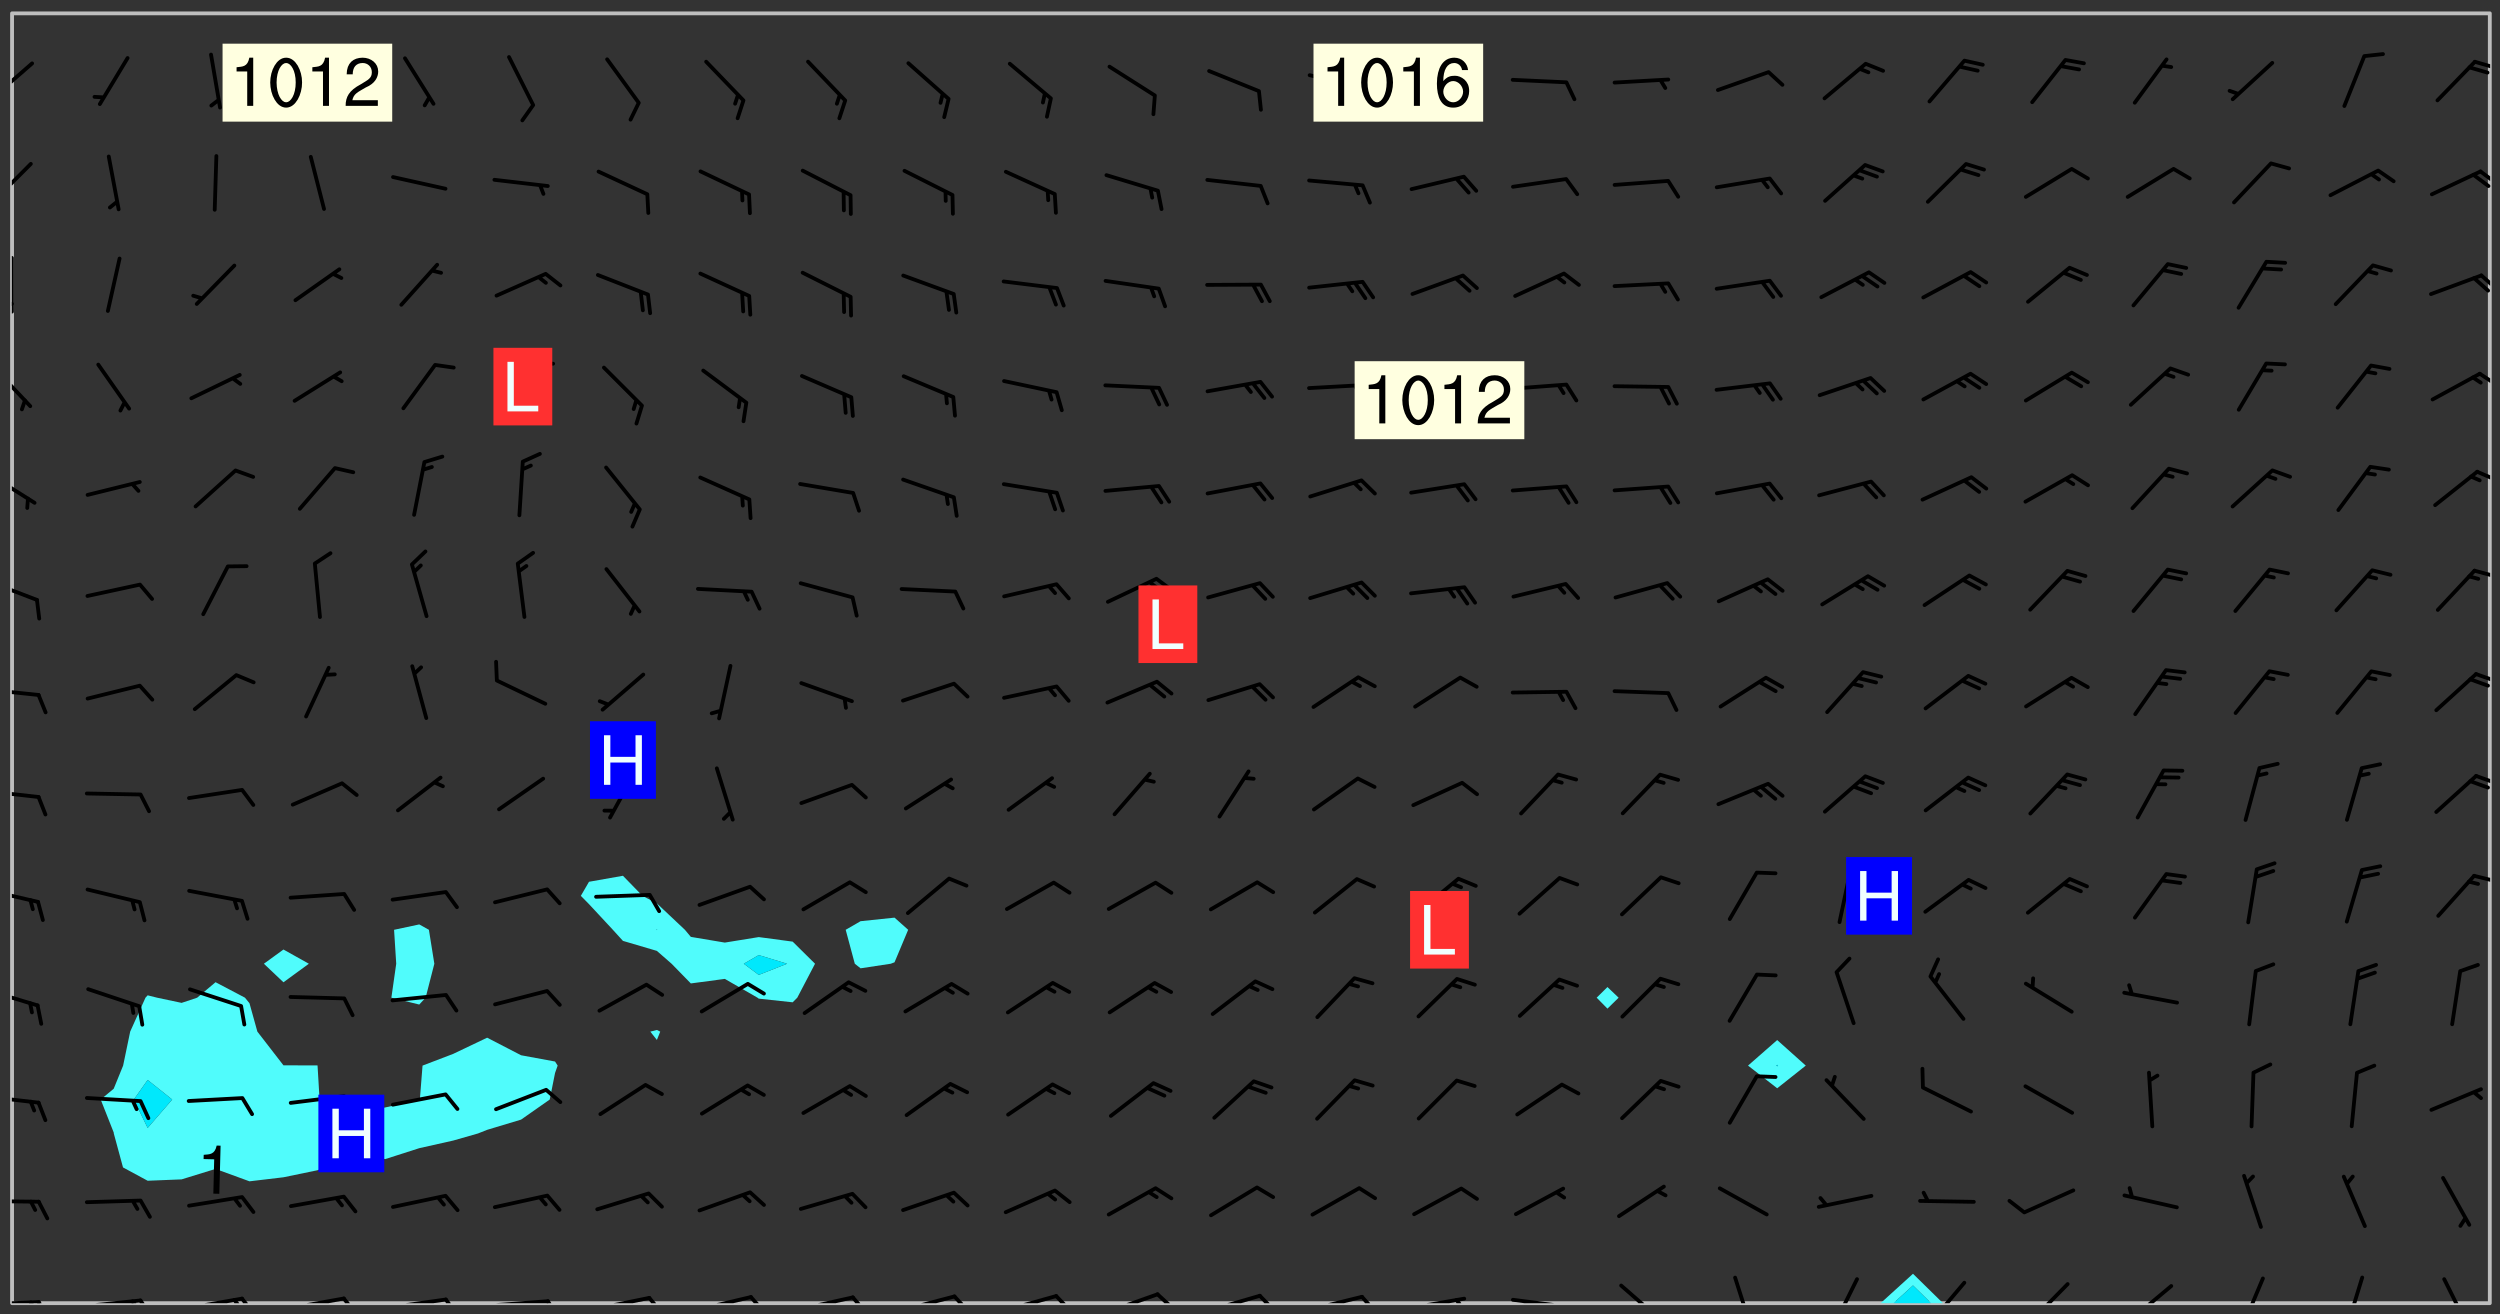<svg xmlns="http://www.w3.org/2000/svg" role="img" xmlns:xlink="http://www.w3.org/1999/xlink" viewBox="142.45 309.95 326.84 171.84"><rect x="142.45" y="309.95" width="326.84" height="171.84" fill="#333333" stroke="none"/><defs><clipPath id="clip2"><path d="M 144 311.672 L 145 311.672 L 145 480.328 L 144 480.328 Z M 144 311.672"/></clipPath><clipPath id="clip3"><path d="M 144 311.672 L 468 311.672 L 468 480.328 L 144 480.328 Z M 144 311.672"/></clipPath><clipPath id="clip4"><path d="M 388 476 L 397 476 L 397 480.328 L 388 480.328 Z M 388 476"/></clipPath><clipPath id="clip5"><path d="M 389 478 L 395 478 L 395 480.328 L 389 480.328 Z M 389 478"/></clipPath><clipPath id="clip6"><path d="M 467 311.672 L 468 311.672 L 468 480.328 L 467 480.328 Z M 467 311.672"/></clipPath><clipPath id="clip7"><path d="M 144 479 L 148 479 L 148 480.328 L 144 480.328 Z M 144 479"/></clipPath><clipPath id="clip8"><path d="M 147 479 L 150 479 L 150 480.328 L 147 480.328 Z M 147 479"/></clipPath><clipPath id="clip9"><path d="M 146 479 L 148 479 L 148 480.328 L 146 480.328 Z M 146 479"/></clipPath><clipPath id="clip10"><path d="M 153 479 L 162 479 L 162 480.328 L 153 480.328 Z M 153 479"/></clipPath><clipPath id="clip11"><path d="M 160 479 L 163 479 L 163 480.328 L 160 480.328 Z M 160 479"/></clipPath><clipPath id="clip12"><path d="M 159 479 L 161 479 L 161 480.328 L 159 480.328 Z M 159 479"/></clipPath><clipPath id="clip13"><path d="M 166 479 L 175 479 L 175 480.328 L 166 480.328 Z M 166 479"/></clipPath><clipPath id="clip14"><path d="M 173 479 L 176 479 L 176 480.328 L 173 480.328 Z M 173 479"/></clipPath><clipPath id="clip15"><path d="M 172 479 L 175 479 L 175 480.328 L 172 480.328 Z M 172 479"/></clipPath><clipPath id="clip16"><path d="M 180 479 L 188 479 L 188 480.328 L 180 480.328 Z M 180 479"/></clipPath><clipPath id="clip17"><path d="M 187 479 L 190 479 L 190 480.328 L 187 480.328 Z M 187 479"/></clipPath><clipPath id="clip18"><path d="M 193 479 L 201 479 L 201 480.328 L 193 480.328 Z M 193 479"/></clipPath><clipPath id="clip19"><path d="M 200 479 L 203 479 L 203 480.328 L 200 480.328 Z M 200 479"/></clipPath><clipPath id="clip20"><path d="M 206 479 L 215 479 L 215 480.328 L 206 480.328 Z M 206 479"/></clipPath><clipPath id="clip21"><path d="M 213 479 L 216 479 L 216 480.328 L 213 480.328 Z M 213 479"/></clipPath><clipPath id="clip22"><path d="M 220 479 L 228 479 L 228 480.328 L 220 480.328 Z M 220 479"/></clipPath><clipPath id="clip23"><path d="M 227 479 L 230 479 L 230 480.328 L 227 480.328 Z M 227 479"/></clipPath><clipPath id="clip24"><path d="M 233 479 L 241 479 L 241 480.328 L 233 480.328 Z M 233 479"/></clipPath><clipPath id="clip25"><path d="M 240 479 L 243 479 L 243 480.328 L 240 480.328 Z M 240 479"/></clipPath><clipPath id="clip26"><path d="M 246 479 L 255 479 L 255 480.328 L 246 480.328 Z M 246 479"/></clipPath><clipPath id="clip27"><path d="M 253 479 L 256 479 L 256 480.328 L 253 480.328 Z M 253 479"/></clipPath><clipPath id="clip28"><path d="M 260 479 L 268 479 L 268 480.328 L 260 480.328 Z M 260 479"/></clipPath><clipPath id="clip29"><path d="M 266 479 L 270 479 L 270 480.328 L 266 480.328 Z M 266 479"/></clipPath><clipPath id="clip30"><path d="M 273 479 L 281 479 L 281 480.328 L 273 480.328 Z M 273 479"/></clipPath><clipPath id="clip31"><path d="M 280 479 L 283 479 L 283 480.328 L 280 480.328 Z M 280 479"/></clipPath><clipPath id="clip32"><path d="M 286 478 L 295 478 L 295 480.328 L 286 480.328 Z M 286 478"/></clipPath><clipPath id="clip33"><path d="M 293 478 L 296 478 L 296 480.328 L 293 480.328 Z M 293 478"/></clipPath><clipPath id="clip34"><path d="M 300 479 L 308 479 L 308 480.328 L 300 480.328 Z M 300 479"/></clipPath><clipPath id="clip35"><path d="M 306 479 L 310 479 L 310 480.328 L 306 480.328 Z M 306 479"/></clipPath><clipPath id="clip36"><path d="M 313 479 L 321 479 L 321 480.328 L 313 480.328 Z M 313 479"/></clipPath><clipPath id="clip37"><path d="M 320 479 L 323 479 L 323 480.328 L 320 480.328 Z M 320 479"/></clipPath><clipPath id="clip38"><path d="M 326 479 L 335 479 L 335 480.328 L 326 480.328 Z M 326 479"/></clipPath><clipPath id="clip39"><path d="M 332 479 L 334 479 L 334 480.328 L 332 480.328 Z M 332 479"/></clipPath><clipPath id="clip40"><path d="M 339 479 L 348 479 L 348 480.328 L 339 480.328 Z M 339 479"/></clipPath><clipPath id="clip41"><path d="M 345 480 L 347 480 L 347 480.328 L 345 480.328 Z M 345 480"/></clipPath><clipPath id="clip42"><path d="M 354 477 L 360 477 L 360 480.328 L 354 480.328 Z M 354 477"/></clipPath><clipPath id="clip43"><path d="M 369 476 L 372 476 L 372 480.328 L 369 480.328 Z M 369 476"/></clipPath><clipPath id="clip44"><path d="M 381 476 L 386 476 L 386 480.328 L 381 480.328 Z M 381 476"/></clipPath><clipPath id="clip45"><path d="M 394 477 L 400 477 L 400 480.328 L 394 480.328 Z M 394 477"/></clipPath><clipPath id="clip46"><path d="M 407 477 L 414 477 L 414 480.328 L 407 480.328 Z M 407 477"/></clipPath><clipPath id="clip47"><path d="M 420 477 L 427 477 L 427 480.328 L 420 480.328 Z M 420 477"/></clipPath><clipPath id="clip48"><path d="M 435 476 L 439 476 L 439 480.328 L 435 480.328 Z M 435 476"/></clipPath><clipPath id="clip49"><path d="M 448 476 L 452 476 L 452 480.328 L 448 480.328 Z M 448 476"/></clipPath><clipPath id="clip50"><path d="M 461 476 L 466 476 L 466 480.328 L 461 480.328 Z M 461 476"/></clipPath><clipPath id="clip51"><path d="M 144 466 L 148 466 L 148 468 L 144 468 Z M 144 466"/></clipPath><clipPath id="clip52"><path d="M 144 453 L 148 453 L 148 455 L 144 455 Z M 144 453"/></clipPath><clipPath id="clip53"><path d="M 144 439 L 148 439 L 148 442 L 144 442 Z M 144 439"/></clipPath><clipPath id="clip54"><path d="M 144 426 L 148 426 L 148 429 L 144 429 Z M 144 426"/></clipPath><clipPath id="clip55"><path d="M 465 424 L 468 424 L 468 426 L 465 426 Z M 465 424"/></clipPath><clipPath id="clip56"><path d="M 144 413 L 148 413 L 148 415 L 144 415 Z M 144 413"/></clipPath><clipPath id="clip57"><path d="M 465 411 L 468 411 L 468 413 L 465 413 Z M 465 411"/></clipPath><clipPath id="clip58"><path d="M 144 399 L 148 399 L 148 402 L 144 402 Z M 144 399"/></clipPath><clipPath id="clip59"><path d="M 465 397 L 468 397 L 468 400 L 465 400 Z M 465 397"/></clipPath><clipPath id="clip60"><path d="M 144 385 L 148 385 L 148 389 L 144 389 Z M 144 385"/></clipPath><clipPath id="clip61"><path d="M 465 384 L 468 384 L 468 386 L 465 386 Z M 465 384"/></clipPath><clipPath id="clip62"><path d="M 144 371 L 148 371 L 148 376 L 144 376 Z M 144 371"/></clipPath><clipPath id="clip63"><path d="M 466 371 L 468 371 L 468 373 L 466 373 Z M 466 371"/></clipPath><clipPath id="clip64"><path d="M 144 357 L 147 357 L 147 364 L 144 364 Z M 144 357"/></clipPath><clipPath id="clip65"><path d="M 466 358 L 468 358 L 468 361 L 466 361 Z M 466 358"/></clipPath><clipPath id="clip66"><path d="M 144 343 L 145 343 L 145 351 L 144 351 Z M 144 343"/></clipPath><clipPath id="clip67"><path d="M 144 349 L 145 349 L 145 351 L 144 351 Z M 144 349"/></clipPath><clipPath id="clip68"><path d="M 466 345 L 468 345 L 468 348 L 466 348 Z M 466 345"/></clipPath><clipPath id="clip69"><path d="M 144 331 L 147 331 L 147 337 L 144 337 Z M 144 331"/></clipPath><clipPath id="clip70"><path d="M 466 332 L 468 332 L 468 335 L 466 335 Z M 466 332"/></clipPath><clipPath id="clip71"><path d="M 465 332 L 468 332 L 468 335 L 465 335 Z M 465 332"/></clipPath><clipPath id="clip72"><path d="M 144 317 L 147 317 L 147 324 L 144 324 Z M 144 317"/></clipPath><clipPath id="clip73"><path d="M 465 317 L 468 317 L 468 319 L 465 319 Z M 465 317"/></clipPath><g id="surface1475" clip-path="url(#clip1)"><path fill="#fff" fill-opacity="0" fill-rule="evenodd" d="M 0 0 L 1000 0 L 1000 1000 L 0 1000 Z M 0 0"/><path fill="#d3d3d3" fill-opacity="0" fill-rule="evenodd" d="M162.152 355.867L161.918 356.16 161.977 356.395 162.094 356.566 162.27 356.801 162.562 357.148 162.676 357.207 162.793 357.035 162.852 356.801 163.027 356.625 163.492 356.449 164.191 356.449 164.426 356.742 164.715 357.559 164.773 357.734 164.949 357.965 165.301 358.199 166 358.898 166.172 359.074 166.406 359.422 166.641 359.832 166.93 360.414 167.34 360.879 167.57 361.113 167.805 361.289 167.922 361.52 168.098 361.812 168.27 362.977 168.27 363.211 168.328 363.5 168.387 363.617 168.504 363.734 168.852 364.145 168.969 364.316 169.145 364.492 169.32 364.727 169.438 364.898 169.609 365.25 169.668 365.484 169.902 365.891 170.137 365.832 169.961 366.008 169.902 366.938 169.32 366.938 169.086 366.824 168.738 366.938 168.621 367.055 168.562 367.348 168.504 367.523 168.387 367.695 167.922 367.988 167.863 368.223 167.805 368.336 167.805 368.98 167.863 369.152 167.863 369.562 167.922 369.621 167.922 370.027 167.98 370.434 168.098 370.609 168.156 370.668 168.387 371.309 168.328 371.602 168.328 372.301 168.27 372.883 168.27 373.117 168.211 373.348 168.156 373.699 168.156 375.621 168.211 375.738 168.637 375.738 168.27 375.855 168.246 376.207 169.137 377.375 170.879 377.914 172.219 378.273 172.219 378.812 172.309 379.621 172.844 380.336 174.363 380.605 175.254 380.52 175.344 381.684 175.879 381.863 177.039 381.684 179.094 380.699 180.254 380.336 182.133 380.16 183.828 379.98 183.648 380.699 182.133 380.785 180.883 380.875 180.078 381.145 179.004 381.953 179.273 382.672 179.809 383.57 179.629 384.195 179.363 385.004 179.629 386.082 180.254 386.98 181.059 387.16 182.309 386.98 182.043 387.703 182.141 388.207 182.195 388.5 182.195 388.672 182.254 388.965 182.254 389.371 182.43 389.488 182.781 389.605 183.188 389.605 183.48 389.43 183.594 389.312 183.652 389.195 183.77 388.965 183.828 388.789 184.18 388.324 184.41 388.148 184.586 388.09 184.762 388.148 184.82 388.324 184.938 389.312 184.992 389.781 185.051 389.953 185.168 390.188 185.344 390.246 186.16 390.305 186.449 390.305 186.566 390.539 186.625 390.945 186.684 391.297 186.684 392.402 186.801 392.695 186.918 393.043 187.207 393.742 187.383 394.094 187.965 394.848 188.316 395.023 188.488 395.082 188.957 395.316 189.598 395.781 189.945 396.016 190.238 396.191 190.531 396.246 190.762 396.309 191.578 396.656 191.871 396.832 191.984 397.004 192.336 397.355 192.453 397.531 192.977 398.172 192.977 398.461 193.035 398.812 193.035 399.16 193.094 399.512 193.152 399.801 193.27 399.859 193.441 399.918 193.617 399.918 194.199 400.152 194.375 400.27 194.551 400.559 194.727 400.793 194.84 401.027 195.133 401.258 195.25 401.375 195.25 401.785 195.309 401.84 195.598 402.074 195.832 402.191 195.891 402.309 196.008 402.48 196.066 402.598 196.297 402.832 196.355 403.008 196.59 403.066 196.707 403.125 196.59 403.238 196.531 403.355 196.531 403.473 196.414 403.766 196.297 404.055 196.297 404.637 196.473 404.754 196.59 404.812 196.648 404.93 196.766 405.047 196.879 405.105 197.055 405.453 197.113 405.805 197.172 406.211 197.172 406.387 197.113 406.562 196.996 407.262 196.996 407.434 197.113 407.609 197.406 407.902 197.812 407.902 197.988 408.02 198.105 408.191 198.223 408.484 198.223 408.719 197.695 408.719 197.465 408.484 197.23 408.484 197.055 408.543 196.996 409.242 197.055 409.59 197.172 409.766 197.348 410.176 197.465 410.406 197.754 410.875 197.93 410.93 198.453 410.93 198.688 410.988 199.445 411.629 199.504 411.922 199.504 412.156 199.562 412.215 199.793 412.562 199.793 412.914 199.676 413.086 199.676 413.379 199.969 413.668 200.262 413.844 200.434 413.902 200.727 414.078 201.02 414.195 201.602 414.602 201.891 414.836 202.184 415.012 202.402 415.172 202.418 415.184 202.648 415.359 203.289 415.883 203.465 416.117 203.582 416.293 203.758 416.469 203.871 416.641 203.871 417.281 203.988 417.457 204.457 417.574 205.039 417.691 205.273 417.75 205.504 417.863 205.797 417.98 205.91 418.039 206.496 418.391 206.785 418.562 206.961 418.625 207.137 418.68 207.312 418.738 208.012 419.09 208.301 419.266 208.535 419.32 208.824 419.496 209.059 419.613 209.699 420.02 209.992 420.137 210.164 420.195 210.398 420.254 210.809 420.312 211.039 420.371 211.273 420.488 211.332 420.66 210.922 420.836 211.391 420.895 211.449 421.188 211.562 421.422 211.738 421.477 211.973 421.535 212.148 421.594 212.555 421.711 213.195 421.945 213.312 422.117 213.371 422.352 213.371 422.527 213.312 422.645 213.254 423.051 213.488 423.285 213.605 423.344 213.953 423.461 214.594 423.691 214.77 423.809 215.059 423.926 215.234 424.102 215.469 424.566 216.051 425.672 216.227 425.848 216.574 426.023 216.75 426.141 217.102 426.258 218.148 426.781 218.383 426.84 218.848 426.953 219.141 427.012 219.605 427.188 220.363 427.77 220.598 428.004 220.945 428.469 221.121 428.645 221.41 428.879 222.227 429.578 222.52 429.754 222.809 430.043 223.102 430.219 223.395 430.508 224.09 431.148 224.266 431.324 224.559 431.559 224.848 431.793 225.316 432.082 225.957 432.664 226.305 432.898 226.539 433.191 226.887 433.539 227.238 434.004 228.172 434.996 228.52 435.402 228.637 435.578 228.871 435.637 228.984 435.754 229.629 435.93 229.859 436.043 230.094 436.102 230.387 436.277 230.617 436.395 231.551 437.094 231.957 437.5 232.191 437.676 232.598 437.852 232.832 437.969 233.648 438.316 233.996 438.551 234.23 438.668 234.523 438.957 234.754 439.074 235.512 439.426 235.863 439.598 236.094 439.656 236.387 439.773 236.621 439.832 237.492 440.008 238.309 440.008 238.777 440.238 238.949 440.297 239.824 440.996 240.289 441.113 240.582 441.172 240.758 441.23 240.988 441.289 241.457 441.348 241.805 441.406 242.156 441.465 242.562 441.523 242.855 441.523 243.027 441.582 243.027 441.812 243.203 441.988 243.496 441.988 243.844 442.047 244.195 442.105 244.895 442.223 245.535 442.223 246 441.988 246.293 441.812 246.465 441.695 246.875 441.523 247.164 441.348 248.098 440.883 248.566 440.59 249.09 440.297 249.555 440.125 250.02 439.949 251.07 439.484 251.359 439.367 251.77 439.25 252.059 439.133 252.586 438.957 254.102 438.258 254.684 437.91 254.973 437.852 255.266 437.793 255.613 437.676 256.488 437.445 256.84 437.328 256.953 437.328 257.188 437.27 258.062 437.035 258.297 436.977 259.109 436.977 259.461 436.918 260.277 436.801 260.449 436.742 260.801 436.688 261.094 436.629 261.324 436.57 262.141 436.395 262.316 436.336 262.664 436.336 262.898 436.277 263.363 436.16 264.121 435.988 264.355 435.93 264.703 435.93 265.113 435.812 265.402 435.754 266.688 435.695 266.977 435.695 267.387 435.637 267.617 435.578 267.793 435.578 268.668 435.461 269.074 435.461 269.484 435.344 269.832 435.344 270.184 435.23 271.055 435.172 272.805 435.172 273.852 435.461 274.262 435.578 274.551 435.695 274.902 435.812 275.191 435.93 276.242 436.102 276.531 436.16 276.824 436.16 277.117 436.219 277.289 436.277 277.699 436.336 277.871 436.395 277.988 436.453 278.105 436.453 278.223 436.512 278.574 436.57 278.688 436.57 279.098 436.637 281.02 437.031 282.945 437.426 284.465 437.875 286.16 438.594 288.305 439.398 289.91 438.68 291.34 437.875 292.5 436.797 293.75 436.348 296.785 435.629 298.66 435.27 300.805 433.922 303.039 432.668 305.539 431.41 307.234 430.961 309.02 430.781 310.18 430.512 310.805 431.051 312.145 430.781 312.859 429.793 313.844 428.449 314.289 428.27 315.094 427.91 316.969 427.371 318.754 426.922 320.004 426.652 321.164 426.562 322.863 426.473 324.824 426.203 326.074 426.113 326.613 426.113 327.238 426.023 328.129 426.023 330.273 425.844 332.684 425.664 335.273 425.574 336.969 425.754 338.578 425.844 340.008 426.203 341.168 426.922 343.043 427.91 344.203 429.438 344.469 430.152 345.098 430.242 345.453 431.141 345.988 431.68 346.523 433.207 347.598 433.566 348.133 433.566 347.328 434.102 347.418 435.809 348.133 438.504 349.023 439.309 349.918 440.297 350.633 441.555 352.418 442.094 353.938 441.914 354.293 443.258 355.902 442.453 356.883 441.914 357.152 442.184 357.469 441.969 357.688 441.824 358.488 442.273 358.938 441.914 359.293 441.914 359.828 441.645 360.367 440.926 360.902 440.656 361.527 439.668 362.688 440.117 363.527 440.488 364.922 441.105 366.617 440.926 368.223 440.926 370.008 441.016 370.188 439.309 370.723 437.965 371.527 438.234 372.02 439.082 372.422 439.488 372.332 440.027 372.332 440.387 373.047 440.836 373.758 440.566 375.188 440.566 375.547 441.555 375.992 442.812 376.707 444.156 377.957 444.785 379.652 445.414 380.367 445.234 380.547 444.695 381.527 444.605 381.977 444.965 382.062 446.223 381.797 446.852 381.262 447.031 381.262 447.57 381.977 448.555 382.242 449.094 383.227 450.082 384.027 451.16 383.762 451.52 383.672 452.418 383.047 454.75 382.691 456.816 382.602 458.609 382.422 459.328 382.332 459.867 382.332 461.305 381.352 463.188 380.992 464.895 380.457 465.793 379.652 466.961 379.387 467.5 381.441 468.754 381.527 469.113 381.172 469.652 381.082 469.473 381.082 470.281 381.172 471.719 380.727 472.434 379.652 472.527 379.387 473.242 379.922 474.141 380.727 474.859 381.887 475.668 383.227 475.938 383.672 476.297 383.316 476.746 381.527 476.656 380.277 476.207 379.562 475.488 378.938 475.398 378.762 478.988 378.574 480.297 467.934 480.297 467.934 311.703 412.664 311.703 412.664 360.785 413.426 360.91 416.715 361.453 418.738 364.289 418.738 367.043 421.09 367.375 423.438 367.707 427.488 367.707 426.109 371.867 424.086 372.574 422.062 373.277 421.52 373.621 418.926 375.238 418.738 375.355 416.715 373.277 415.984 370.535 413.312 368.457 411.938 364.957 411.871 364.875 409.914 362.203 412.664 360.785 412.664 311.703 294.422 311.703 294.422 403.117 294.539 403.148 294.672 403.16 294.746 403.234 294.852 403.281 294.941 403.34 295.027 403.398 295.117 403.457 295.414 403.754 295.473 403.844 295.504 403.961 295.531 404.078 295.547 404.215 295.516 404.332 295.457 404.422 295.398 404.508 295.355 404.613 295.309 404.715 295.281 404.836 295.281 404.98 295.457 405.25 295.605 405.398 295.68 405.484 295.754 405.559 295.797 405.664 295.859 405.754 295.918 405.84 295.961 405.945 296.02 406.035 296.066 406.137 296.109 406.242 296.168 406.328 296.285 406.508 296.359 406.582 296.422 406.668 296.48 406.758 296.523 406.863 296.582 406.953 296.641 407.039 296.703 407.129 296.762 407.219 296.805 407.32 296.922 407.5 296.996 407.574 297.055 407.66 297.129 407.734 297.219 407.793 297.324 407.84 297.473 407.84 297.605 407.824 297.738 407.84 297.84 407.793 297.914 407.719 297.961 407.617 297.945 407.484 297.945 407.336 297.898 407.23 297.871 407.113 297.824 407.012 297.797 406.891 297.754 406.789 297.691 406.699 297.648 406.598 297.605 406.492 297.574 406.375 297.559 406.242 297.547 406.105 297.633 406.047 297.691 405.961 297.812 405.93 297.855 406.035 297.871 406.168 297.871 406.285 297.93 406.387 297.988 406.477 298.078 406.535 298.227 406.684 298.285 406.773 298.328 406.879 298.316 406.98 298.402 407.039 298.508 407.086 298.594 407.145 298.684 407.203 298.758 407.277 298.641 407.305 298.535 407.352 298.449 407.41 298.375 407.484 298.316 407.574 298.254 407.66 298.227 407.781 298.18 407.883 298.137 407.988 298.105 408.105 298.094 408.238 298.078 408.371 298.078 408.52 298.105 408.637 298.152 408.742 298.195 408.844 298.254 408.934 298.328 409.008 298.418 409.066 298.492 409.141 298.582 409.199 298.641 409.289 298.684 409.395 298.73 409.496 298.848 409.527 298.98 409.543 299.129 409.543 299.246 409.512 299.352 409.555 299.395 409.66 299.441 409.762 299.469 409.883 299.5 410 299.527 410.117 299.559 410.238 299.586 410.355 299.691 410.398 299.793 410.445 299.926 410.43 300.074 410.578 300.137 410.664 300.211 410.738 300.281 410.812 300.371 410.875 300.477 410.918 300.578 410.961 300.695 410.992 300.832 411.008 300.949 410.977 301.023 410.902 301.051 410.785 301.039 410.652 301.008 410.531 300.98 410.414 301.023 410.309 301.141 410.309 301.23 410.371 301.348 410.398 301.496 410.398 301.629 410.414 301.777 410.414 301.91 410.43 302.043 410.414 302.191 410.414 302.324 410.398 302.457 410.387 302.594 410.398 302.711 410.371 302.844 410.355 303.035 410.297 302.977 410.473 302.961 410.605 302.934 410.727 302.918 410.859 302.859 410.945 302.727 410.961 302.621 411.008 302.516 411.051 302.398 411.082 302.281 411.109 302.016 411.141 301.867 411.141 301.734 411.156 301.66 411.23 301.719 411.316 301.867 411.465 301.984 411.645 302.059 411.715 302.148 411.777 302.238 411.836 302.324 411.895 302.414 411.953 302.516 411.996 302.621 412.059 302.727 412.102 302.812 412.16 302.918 412.207 303.02 412.25 303.199 412.367 303.258 412.457 303.215 412.559 303.168 412.664 303.184 412.797 303.406 413.02 303.465 413.109 303.508 413.211 303.539 413.332 303.582 413.434 303.598 413.566 303.629 413.684 303.641 413.82 303.672 413.938 303.82 414.086 303.922 414.129 304.027 414.172 304.145 414.203 304.277 414.219 304.414 414.234 304.531 414.234 304.648 414.203 304.738 414.145 304.781 414.039 304.828 413.938 304.871 413.832 304.902 413.715 304.914 413.582 304.914 413.434 304.902 413.301 304.887 413.168 304.855 413.051 304.812 412.945 304.766 412.84 304.723 412.738 304.68 412.633 304.664 412.5 304.68 412.367 304.707 412.25 304.738 412.133 304.766 412.012 304.812 411.91 304.902 411.852 304.988 411.789 305.062 411.715 305.152 411.656 305.375 411.434 305.434 411.348 305.508 411.273 305.625 411.094 305.684 411.008 305.684 410.859 305.609 410.785 305.508 410.738 305.402 410.695 305.301 410.652 305.242 410.562 305.195 410.457 305.168 410.34 305.258 410.281 305.375 410.25 305.477 410.207 305.656 410.09 305.805 409.941 305.816 409.809 305.805 409.703 305.715 409.645 305.582 409.66 305.434 409.66 305.301 409.676 305.168 409.66 305.047 409.629 304.961 409.57 304.887 409.496 304.828 409.406 304.766 409.32 304.648 409.141 304.59 409.055 304.621 408.934 304.707 408.875 304.828 408.844 304.887 408.758 304.887 408.637 304.855 408.52 304.797 408.43 304.738 408.344 304.691 408.238 304.664 408.121 304.648 407.988 304.707 407.898 304.781 407.824 304.871 407.766 304.988 407.586 305.062 407.512 305.121 407.426 305.27 407.277 305.391 407.246 305.523 407.23 305.656 407.246 305.73 407.32 305.773 407.426 305.789 407.559 305.758 407.676 305.641 407.707 305.508 407.719 305.359 407.867 305.316 407.973 305.27 408.074 305.242 408.195 305.211 408.312 305.211 408.461 305.242 408.578 305.285 408.684 305.344 408.773 305.418 408.844 305.492 408.918 305.609 408.949 305.73 408.977 305.848 408.949 305.98 408.934 306.098 408.934 306.188 408.992 306.262 409.066 306.309 409.172 306.367 409.258 306.469 409.305 306.602 409.32 306.707 409.363 306.793 409.422 306.781 409.527 306.707 409.602 306.527 409.719 306.469 409.809 306.379 409.867 306.309 409.941 306.234 410.016 306.172 410.105 306.145 410.223 306.129 410.355 306.145 410.488 306.129 410.621 306.129 410.77 306.145 410.902 306.172 411.02 306.203 411.141 306.277 411.215 306.367 411.273 306.453 411.332 306.543 411.391 306.66 411.422 306.66 411.508 306.559 411.555 306.469 411.613 306.203 411.645 306.086 411.672 305.938 411.672 305.832 411.715 305.73 411.762 305.672 411.852 305.609 412.086 305.598 412.219 305.566 412.34 305.551 412.473 305.551 412.766 305.539 412.898 305.551 413.035 305.566 413.168 305.699 413.184 305.832 413.195 305.953 413.227 306.039 413.285 306.113 413.359 306.16 413.465 306.203 413.566 306.219 413.699 306.219 414.145 306.203 414.277 306.203 414.723 306.234 414.988 306.262 415.105 306.277 415.238 306.309 415.355 306.395 415.566 306.426 415.832 306.426 415.98 306.395 416.098 306.367 416.215 306.336 416.336 306.309 416.453 306.277 416.57 306.246 416.691 306.234 416.824 306.219 416.957 306.309 417.016 306.426 416.984 306.527 417 306.574 417.105 306.543 417.371 306.543 417.812 306.5 417.918 306.453 418.023 306.41 418.125 306.367 418.23 306.309 418.316 306.277 418.438 306.234 418.555 306.203 418.672 306.188 418.805 306.203 418.938 306.262 419.027 306.367 419.074 306.453 419.133 306.512 419.219 306.5 419.355 306.469 419.473 306.426 419.574 306.426 420.02 306.41 420.152 306.41 420.301 306.379 420.418 306.336 420.523 306.309 420.641 306.262 420.746 306.219 420.848 306.188 420.969 306.16 421.086 306.129 421.219 306.098 421.336 306.07 421.453 306.027 421.559 305.996 421.676 305.965 421.797 305.953 421.93 305.938 422.062 305.938 422.359 305.965 422.477 305.965 422.625 306.012 423.023 306.039 423.141 306.098 423.23 306.219 423.262 306.367 423.262 306.5 423.246 306.559 423.336 306.559 423.453 306.5 423.543 306.41 423.602 306.309 423.645 306.203 423.691 306.113 423.75 306.027 423.809 305.891 423.824 305.773 423.793 305.641 423.777 305.539 423.824 305.477 423.91 305.465 424.047 305.449 424.18 305.418 424.297 305.391 424.414 305.375 424.547 305.344 424.668 305.344 424.965 305.359 425.098 305.391 425.215 305.391 425.363 305.402 425.496 305.402 425.645 305.375 425.762 305.328 425.863 305.301 425.984 305.27 426.102 305.211 426.191 305.137 426.266 305.035 426.309 304.93 426.355 304.812 426.383 304.691 426.414 304.59 426.367 304.648 426.281 304.754 426.234 304.781 426.117 304.812 426 304.84 425.879 304.871 425.762 304.871 425.613 304.887 425.48 304.855 425.363 304.812 425.258 304.707 425.273 304.633 425.348 304.531 425.391 304.441 425.453 304.367 425.527 304.324 425.629 304.309 425.762 304.277 425.879 304.25 426 304.219 426.117 304.191 426.234 304.16 426.355 304.133 426.473 304.102 426.59 304.059 426.695 303.969 426.754 303.879 426.754 303.762 426.723 303.73 426.637 303.746 426.5 303.715 426.383 303.715 426.234 303.703 426.102 303.703 425.953 303.641 425.719 303.613 425.598 303.57 425.496 303.523 425.391 303.465 425.305 303.406 425.215 303.363 425.109 303.301 425.023 303.152 424.875 303.082 424.801 302.977 424.754 302.871 424.711 302.77 424.668 302.473 424.371 302.383 424.297 302.297 424.238 302.191 424.195 302.102 424.133 302.016 424.074 301.91 424.031 301.82 423.973 301.734 423.91 301.66 423.84 301.555 423.793 301.469 423.734 301.363 423.691 301.273 423.629 301.172 423.586 301.066 423.543 300.98 423.484 300.875 423.438 300.77 423.395 300.668 423.348 300.578 423.289 300.477 423.246 300.371 423.203 300.281 423.141 300.164 423.113 300.031 423.098 299.898 423.113 299.75 423.113 299.617 423.129 299.5 423.098 299.41 423.039 299.336 422.965 299.246 422.906 299.145 422.859 298.996 422.859 298.875 422.832 298.773 422.789 298.699 422.715 298.582 422.535 298.492 422.477 298.391 422.434 298.301 422.371 298.195 422.328 298.105 422.27 298.02 422.211 297.914 422.164 297.855 422.078 297.797 421.988 297.754 421.883 297.707 421.781 297.633 421.707 297.547 421.648 297.473 421.574 297.383 421.516 297.16 421.293 297.117 421.188 297.086 420.922 297.191 420.879 297.336 420.879 297.441 420.922 297.516 420.996 297.605 421.055 297.691 421.113 297.797 421.16 297.887 421.219 298.035 421.367 298.105 421.441 298.254 421.59 298.316 421.676 298.391 421.75 298.477 421.809 298.551 421.883 298.641 421.945 298.73 422.004 298.816 422.062 299.086 422.238 299.188 422.285 299.293 422.328 299.395 422.371 299.441 422.297 299.5 422.211 299.574 422.137 299.645 422.062 299.75 422.105 299.824 422.18 299.883 422.27 299.926 422.371 299.973 422.477 300.016 422.582 300.137 422.609 300.254 422.582 300.328 422.492 300.371 422.387 300.43 422.297 300.504 422.223 300.609 422.18 300.727 422.152 300.859 422.164 300.949 422.223 301.098 422.371 301.156 422.461 301.199 422.566 301.246 422.668 301.289 422.773 301.332 422.875 301.438 422.922 301.543 422.965 301.676 422.98 301.762 422.922 301.82 422.832 301.895 422.758 302 422.715 302.117 422.742 302.223 422.789 302.324 422.832 302.43 422.875 302.531 422.922 302.711 423.039 302.711 423.156 302.695 423.289 302.711 423.422 302.727 423.559 302.785 423.645 302.887 423.691 303.008 423.719 303.125 423.75 303.273 423.75 303.391 423.719 303.449 423.629 303.629 423.512 303.688 423.422 303.762 423.348 303.82 423.262 303.938 423.082 304.117 422.965 304.234 422.996 304.324 423.055 304.367 423.129 304.352 423.262 304.352 423.379 304.441 423.438 304.59 423.438 304.723 423.422 304.855 423.41 305.121 423.379 305.227 423.336 305.344 423.305 305.465 423.277 305.539 423.203 305.609 423.129 305.672 423.039 305.656 422.934 305.609 422.832 305.508 422.789 305.402 422.773 305.285 422.801 305.02 422.832 304.871 422.832 304.797 422.758 304.707 422.699 304.59 422.668 304.473 422.641 304.34 422.625 304.191 422.625 304.059 422.641 303.762 422.641 303.656 422.594 303.508 422.445 303.465 422.344 303.406 422.254 303.629 422.031 303.715 421.973 303.82 421.93 303.938 421.898 304.07 421.883 304.203 421.898 304.34 421.914 304.441 421.957 304.574 421.945 304.664 421.883 304.766 421.84 304.828 421.75 304.781 421.648 304.691 421.59 304.574 421.559 304.473 421.516 304.414 421.426 304.352 421.336 304.352 421.219 304.367 421.086 304.473 421.039 304.547 420.969 304.547 420.848 304.457 420.789 304.426 420.672 304.516 420.613 304.59 420.539 304.633 420.434 304.691 420.344 304.738 420.242 304.754 420.109 304.754 419.961 304.707 419.855 304.664 419.754 304.574 419.695 304.441 419.68 304.34 419.637 304.203 419.621 304.086 419.59 303.641 419.59 303.508 419.574 303.375 419.562 303.242 419.547 303.125 419.516 302.977 419.516 302.844 419.5 302.711 419.488 302.445 419.457 302.324 419.414 302.238 419.355 302.164 419.281 302.164 419.133 302.176 419 302.281 418.953 302.383 418.91 302.516 418.895 302.668 418.895 302.801 418.879 303.094 418.879 303.215 418.91 303.316 418.953 303.406 419.012 303.641 419.074 303.762 419.027 303.852 418.969 303.953 418.926 304.086 418.91 304.191 418.953 304.293 419 304.426 419.012 304.547 418.984 304.691 418.984 304.812 418.953 304.93 418.926 305.035 418.879 305.109 418.805 305.195 418.746 305.344 418.598 305.402 418.512 305.449 418.406 305.477 418.289 305.492 418.184 305.391 418.141 305.301 418.082 305.184 418.051 305.078 418.008 304.988 417.945 304.914 417.859 304.84 417.785 304.738 417.742 304.633 417.695 304.531 417.652 304.473 417.562 304.426 417.461 304.34 417.25 304.277 417.164 304.219 417.074 304.145 417 304.059 416.941 303.789 416.941 303.672 416.973 303.582 417.031 303.48 417.074 303.348 417.09 303.242 417.074 303.215 416.957 303.152 416.867 303.035 416.836 302.934 416.793 302.785 416.645 302.754 416.527 302.738 416.422 302.812 416.348 302.992 416.23 303.109 416.203 303.227 416.172 303.363 416.188 303.465 416.23 303.57 416.273 303.672 416.32 303.777 416.363 303.895 416.395 304.027 416.41 304.145 416.438 304.277 416.453 304.383 416.438 304.473 416.379 304.398 416.305 304.293 416.262 304.219 416.188 304.145 416.098 303.996 415.949 303.91 415.891 303.82 415.832 303.746 415.758 303.656 415.699 303.555 415.652 303.434 415.625 303.332 415.578 303.227 415.535 303.109 415.504 303.008 415.461 302.887 415.43 302.738 415.43 302.621 415.461 302.516 415.504 302.43 415.566 302.25 415.684 302.164 415.742 302.074 415.801 301.969 415.848 301.883 415.906 301.777 415.949 301.676 415.992 301.57 416.039 301.496 416.113 301.438 416.203 301.379 416.289 301.332 416.395 301.273 416.48 301.199 416.555 301.066 416.543 300.949 416.512 300.832 416.512 300.758 416.586 300.668 416.645 300.594 416.719 300.504 416.777 300.418 416.836 300.312 416.883 300.211 416.926 300.074 416.941 299.973 416.898 299.824 416.75 299.719 416.703 299.633 416.703 299.527 416.75 299.426 416.793 299.305 416.824 299.188 416.793 299.113 416.719 299.113 416.602 299.145 416.48 299.219 416.41 299.277 416.32 299.352 416.246 299.469 416.215 299.574 416.172 299.867 416.172 300 416.156 300.137 416.141 300.238 416.098 300.328 416.039 300.43 415.992 300.52 415.934 300.652 415.922 300.742 415.98 300.875 415.992 300.965 415.934 301.051 415.875 301.156 415.832 301.246 415.773 301.332 415.711 301.422 415.652 301.57 415.504 301.629 415.418 301.688 415.328 301.793 415.285 301.926 415.27 302.043 415.297 302.164 415.328 302.223 415.27 302.281 415.18 302.312 414.914 302.34 414.797 302.445 414.809 302.578 414.824 302.68 414.781 302.77 414.723 302.828 414.633 302.902 414.559 302.961 414.469 303.008 414.367 303.02 414.234 303.008 414.102 302.961 413.996 302.812 413.848 302.754 413.758 302.695 413.672 302.652 413.566 302.652 413.121 302.668 412.988 302.668 412.84 302.68 412.707 302.621 412.648 302.531 412.707 302.43 412.664 302.25 412.547 302.164 412.488 302.102 412.398 302.043 412.309 301.969 412.234 301.883 412.176 301.762 412.207 301.66 412.219 301.555 412.266 301.469 412.324 301.363 412.367 301.215 412.516 301.125 412.574 301.039 412.633 300.949 412.695 300.844 412.738 300.711 412.754 300.711 412.633 300.816 412.59 300.934 412.559 301.008 412.488 301.051 412.383 301.051 412.234 301.023 412.117 300.875 411.969 300.742 411.953 300.594 411.953 300.477 411.984 300.371 412.027 300.27 412.07 300.18 412.133 300.062 412.16 299.988 412.086 300 411.953 299.957 411.852 299.914 411.746 299.824 411.688 299.707 411.715 299.586 411.746 299.469 411.777 299.367 411.82 299.246 411.852 299.145 411.895 299.039 411.938 298.949 411.996 298.848 412.012 298.848 411.895 298.863 411.762 298.805 411.672 298.73 411.715 298.582 411.863 298.523 411.953 298.449 412.027 298.402 412.133 298.359 412.234 298.285 412.309 298.227 412.398 298.152 412.473 298.094 412.559 298.02 412.633 297.93 412.695 297.855 412.766 297.781 412.84 297.68 412.855 297.547 412.871 297.441 412.828 297.441 412.707 297.59 412.559 297.633 412.457 297.691 412.367 297.738 412.266 297.781 412.16 297.84 412.07 297.871 411.953 297.914 411.852 297.945 411.73 297.973 411.613 298.02 411.508 298.062 411.406 298.105 411.301 298.18 411.23 298.27 411.168 298.359 411.109 298.461 411.066 298.758 411.066 299.023 411.035 299.129 410.992 299.055 410.918 298.938 410.887 298.832 410.844 298.742 410.785 298.641 410.738 298.551 410.68 298.449 410.637 298.344 410.594 298.254 410.531 298.168 410.473 298.062 410.43 297.961 410.387 297.84 410.355 297.723 410.324 297.621 410.281 297.5 410.25 297.398 410.207 297.309 410.148 297.266 410.043 297.25 409.91 297.352 409.867 297.484 409.852 297.621 409.867 297.754 409.852 297.855 409.809 297.914 409.719 297.93 409.613 297.84 409.555 297.766 409.48 297.664 409.438 297.574 409.379 297.426 409.23 297.383 409.125 297.367 408.992 297.367 408.699 297.309 408.609 297.219 408.551 297.145 408.477 297.102 408.371 297.07 408.254 297.012 408.164 296.938 408.09 296.82 408.062 296.746 407.988 296.656 407.93 296.566 407.867 296.48 407.809 296.406 407.734 296.348 407.648 296.301 407.543 296.215 407.484 296.066 407.336 295.871 407.277 295.738 407.293 295.637 407.336 295.562 407.41 295.516 407.512 295.473 407.617 295.414 407.707 295.355 407.793 295.059 408.09 294.969 408.148 294.883 408.148 294.82 408.062 294.777 407.957 294.809 407.84 294.867 407.75 294.895 407.633 294.883 407.5 294.793 407.438 294.688 407.484 294.57 407.512 294.453 407.543 294.184 407.719 294.082 407.766 293.965 407.793 293.859 407.84 293.77 407.898 293.668 407.941 293.609 407.855 293.562 407.75 293.578 407.617 293.625 407.512 293.695 407.438 293.77 407.367 293.828 407.277 293.828 407.129 293.785 407.023 293.547 407.023 293.445 407.07 293.414 407.188 293.387 407.305 293.355 407.426 293.281 407.469 293.148 407.484 293.074 407.438 293.031 407.336 292.988 407.23 292.941 407.129 292.898 407.023 292.777 407.055 292.676 407.098 292.543 407.113 292.426 407.145 292.32 407.188 292.23 407.246 292.129 407.293 292.008 407.32 291.875 407.336 291.773 407.293 291.715 407.203 291.668 407.098 291.625 406.996 291.582 406.891 291.582 406.773 291.641 406.684 291.727 406.625 291.906 406.508 292.008 406.461 292.113 406.418 292.219 406.359 292.32 406.316 292.41 406.254 292.512 406.211 292.617 406.152 292.719 406.105 292.809 406.047 292.914 406.004 293.016 405.961 293.105 405.898 293.207 405.855 293.344 405.84 293.461 405.871 293.562 405.914 293.684 405.945 293.785 405.988 293.891 406.035 293.992 406.078 294.098 406.121 294.199 406.168 294.305 406.211 294.406 406.254 294.512 406.301 294.598 406.359 294.703 406.402 294.82 406.434 294.926 406.477 295.027 406.523 295.117 406.582 295.223 406.625 295.324 406.668 295.43 406.715 295.547 406.742 295.648 406.789 295.77 406.816 295.918 406.816 296.004 406.758 296.02 406.656 296.078 406.566 296.051 406.449 295.977 406.375 295.859 406.195 295.785 406.121 295.695 406.047 295.516 405.93 295.43 405.871 295.324 405.828 295.223 405.781 294.953 405.605 294.895 405.516 294.82 405.441 294.762 405.352 294.719 405.25 294.688 405.133 294.672 404.996 294.672 404.434 294.66 404.301 294.645 404.168 294.613 404.051 294.598 403.918 294.586 403.785 294.555 403.664 294.332 403.441 294.273 403.355 294.258 403.25 294.289 403.133 294.422 403.117 294.422 311.703 172.992 311.703 172.992 313.156 172.934 313.391 172.582 314.441 172.41 314.965 172.293 315.312 172.117 315.723 172 315.895 171.766 316.188 171.535 316.246 171.184 316.246 171.066 316.305 170.836 316.711 170.836 317.004 170.953 317.18 171.184 317.41 171.301 317.645 171.941 318.402 172.234 318.867 172.41 319.102 172.641 319.453 172.875 319.801 173.516 320.617 173.691 321.082 173.863 321.492 173.98 322.188 174.156 322.656 174.273 324.055 174.332 324.52 174.332 325.395 174.449 326.441 174.449 331.223 174.391 331.688 174.039 332.969 173.863 333.492 173.75 333.902 173.398 334.832 172.934 336 172.699 336.582 172.582 336.758 172.41 337.105 172.234 337.512 171.883 338.328 171.824 338.621 171.711 338.914 171.594 339.203 171.535 339.379 171.418 340.254 171.359 340.66 171.301 340.777 171.242 340.953 171.184 341.125 170.953 341.652 170.836 341.824 170.836 342.059 170.719 342.293 170.66 342.465 170.484 343.051 170.484 343.34 170.426 343.516 170.426 343.809 170.367 343.922 170.309 344.449 170.309 344.621 170.254 344.855 170.254 347.477 170.078 348.293 169.961 348.469 169.785 348.703 169.668 348.875 169.555 349.109 168.969 350.043 168.738 350.332 168.445 350.797 168.27 351.031 167.98 351.383 167.629 352.082 167.516 352.312 167.34 352.723 167.164 352.953 166.758 353.48 165.941 354.18 165.648 354.352 165.359 354.586 165.184 354.703 165.008 354.879 164.484 355.285 163.957 355.461 163.785 355.637 163.551 355.691 162.91 355.867 162.152 355.867M174.363 386.891L173.289 387.34 173.648 388.234 174.898 387.52 175.344 386.98 174.363 386.891"/><path fill="#d3d3d3" fill-opacity="0" fill-rule="evenodd" d="M201.508 416.598L200.613 416.598 201.062 417.227 202.043 417.586 202.848 417.496 203.293 416.508 203.117 416.598 202.402 416.242 201.508 416.598M356.129 475.668L356.07 475.145 356.07 474.852 356.184 474.559 356.242 474.328 356.711 473.859 356.824 473.859 356.941 473.746 357.059 473.688 357.234 473.688 357.469 473.629 357.816 473.629 358.051 473.688 358.168 473.746 358.398 473.918 358.457 474.094 358.574 474.676 358.574 474.969 358.457 475.145 358.285 475.434 358.109 475.609 357.582 476.133 357.352 476.367 357.234 476.426 357.059 476.426 356.941 476.367 356.535 476.074 356.359 475.957 356.242 475.898 356.184 475.785 356.129 475.668M362.77 464.711L362.711 464.539 362.711 463.43 362.77 463.258 362.945 463.199 363.117 463.141 363.293 463.141 363.527 463.082 363.645 463.141 363.703 463.84 363.645 464.012 363.527 464.188 363.41 464.246 363.176 464.77 363.062 464.828 362.828 464.828 362.77 464.711M372.383 450.32L372.266 450.145 372.266 449.445 372.559 448.57 372.676 448.398 372.852 448.047 372.965 447.816 373.082 447.523 373.434 446.766 373.551 446.535 373.723 446.301 373.898 446.301 374.016 446.242 374.656 446.242 374.773 446.301 375.008 446.535 375.18 446.648 375.531 446.941 375.648 447.059 375.762 447.234 375.762 447.348 375.879 447.406 375.996 447.523 375.996 448.223 375.938 448.398 375.938 448.629 375.879 448.805 375.531 449.855 375.414 450.086 375.297 450.32 375.18 450.379 374.949 450.613 374.309 450.902 373.434 450.902 373.023 450.785 372.383 450.32"/><path fill="none" stroke="#bebebe" stroke-linecap="round" stroke-linejoin="round" stroke-miterlimit="10" stroke-width=".5" d="M 431.957 354.305 L 108.027 354.305 L 108.027 185.68 L 431.957 185.68 L 431.957 354.305" transform="matrix(1 0 0 -1 36 666)"/><g clip-path="url(#clip2)"><path fill="#fff" fill-opacity="0" fill-rule="evenodd" d="M 144 475.891 L 144 480.328 L 144.004 480.328 L 144 480.328 L 144 311.672 L 144.004 311.672 L 144 311.672 L 144 475.891"/></g><g clip-path="url(#clip3)"><path fill="#fff" fill-opacity="0" fill-rule="evenodd" d="M 144.004 480.328 L 144.004 311.672 L 170.629 311.672 L 170.629 438.359 L 168.227 440.383 L 166.191 441.062 L 162.988 440.383 L 161.754 440.074 L 161.469 440.383 L 159.469 444.82 L 158.547 449.262 L 157.316 452.285 L 155.613 453.699 L 157.316 458.008 L 157.328 458.137 L 158.531 462.574 L 161.754 464.316 L 166.191 464.137 L 170.629 462.77 L 175.066 464.391 L 179.508 463.863 L 183.945 462.945 L 184.922 462.574 L 188.383 460.957 L 192.82 461.484 L 197.262 460.059 L 201.699 459.062 L 204.934 458.137 L 206.137 457.66 L 210.574 456.324 L 214.32 453.699 L 215.016 450.223 L 215.355 449.262 L 215.016 448.73 L 210.574 447.91 L 206.137 445.613 L 201.699 447.73 L 197.691 449.262 L 197.34 453.699 L 197.262 453.727 L 192.82 454.734 L 188.383 455.52 L 184.23 453.699 L 183.965 449.262 L 183.945 449.238 L 179.508 449.227 L 176.098 444.82 L 175.066 441.109 L 174.477 440.383 L 170.629 438.359 L 170.629 311.672 L 179.508 311.672 L 179.508 434.086 L 176.949 435.945 L 179.508 438.371 L 182.828 435.945 L 179.508 434.086 L 179.508 311.672 L 197.262 311.672 L 197.262 430.805 L 193.969 431.508 L 194.25 435.945 L 193.617 440.383 L 197.262 441.281 L 198.094 440.383 L 199.234 435.945 L 198.523 431.508 L 197.262 430.805 L 197.262 311.672 L 223.891 311.672 L 223.891 424.445 L 219.453 425.23 L 218.387 427.07 L 219.453 428.152 L 222.574 431.508 L 223.891 432.957 L 228.328 434.266 L 228.328 444.605 L 227.469 444.82 L 228.328 445.91 L 228.766 444.82 L 228.328 444.605 L 228.328 434.266 L 230.25 435.945 L 232.766 438.52 L 237.207 437.926 L 241.48 440.383 L 241.645 440.508 L 246.082 440.988 L 246.684 440.383 L 249.004 435.945 L 246.082 433.055 L 241.645 432.461 L 237.207 433.18 L 232.766 432.434 L 231.992 431.508 L 228.328 428.055 L 226.445 427.07 L 223.891 424.445 L 223.891 311.672 L 259.398 311.672 L 259.398 429.918 L 254.957 430.383 L 253.012 431.508 L 254.203 435.945 L 254.957 436.543 L 258.902 435.945 L 259.398 435.758 L 261.18 431.508 L 259.398 429.918 L 259.398 311.672 L 352.602 311.672 L 352.602 438.992 L 351.191 440.383 L 352.602 441.816 L 354.062 440.383 L 352.602 438.992 L 352.602 311.672 L 374.793 311.672 L 374.793 445.922 L 370.98 449.262 L 374.793 452.227 L 378.531 449.262 L 374.793 445.922 L 374.793 311.672 L 467.996 311.672 L 467.996 480.328 L 396.473 480.328 L 392.547 476.477 L 388.305 480.328 L 144.004 480.328"/></g><path fill="#50fcfc" fill-rule="evenodd" d="M 157.316 458.008 L 155.613 453.699 L 157.316 452.285 L 158.547 449.262 L 159.469 444.82 L 161.469 440.383 L 161.754 440.074 L 161.754 451.137 L 159.945 453.699 L 161.754 457.414 L 164.965 453.699 L 161.754 451.137 L 161.754 440.074 L 162.988 440.383 L 166.191 441.062 L 168.227 440.383 L 170.629 438.359 L 174.477 440.383 L 175.066 441.109 L 176.098 444.82 L 179.508 449.227 L 183.945 449.238 L 183.965 449.262 L 184.23 453.699 L 188.383 455.52 L 192.82 454.734 L 197.262 453.727 L 197.34 453.699 L 197.691 449.262 L 201.699 447.73 L 206.137 445.613 L 210.574 447.91 L 215.016 448.73 L 215.355 449.262 L 215.016 450.223 L 214.32 453.699 L 210.574 456.324 L 206.137 457.66 L 204.934 458.137 L 201.699 459.062 L 197.262 460.059 L 192.82 461.484 L 188.383 460.957 L 184.922 462.574 L 183.945 462.945 L 179.508 463.863 L 175.066 464.391 L 170.629 462.77 L 166.191 464.137 L 161.754 464.316 L 158.531 462.574 L 157.328 458.137 L 157.316 458.008"/><path fill="#00e8fc" fill-rule="evenodd" d="M 161.754 457.414 L 159.945 453.699 L 161.754 451.137 L 164.965 453.699 L 161.754 457.414"/><path fill="#50fcfc" fill-rule="evenodd" d="M179.508 438.371L176.949 435.945 179.508 434.086 182.828 435.945 179.508 438.371M197.262 441.281L193.617 440.383 194.25 435.945 193.969 431.508 197.262 430.805 198.523 431.508 199.234 435.945 198.094 440.383 197.262 441.281M219.453 428.152L218.387 427.07 219.453 425.23 223.891 424.445 226.445 427.07 228.328 428.055 228.328 431.461 228.258 431.508 228.328 431.543 228.375 431.508 228.328 431.461 228.328 428.055 231.992 431.508 232.766 432.434 237.207 433.18 241.645 432.461 241.645 434.812 239.688 435.945 241.645 437.406 245.348 435.945 241.645 434.812 241.645 432.461 246.082 433.055 249.004 435.945 246.684 440.383 246.082 440.988 241.645 440.508 241.48 440.383 237.207 437.926 232.766 438.52 230.25 435.945 228.328 434.266 223.891 432.957 222.574 431.508 219.453 428.152M228.328 445.91L227.469 444.82 228.328 444.605 228.766 444.82 228.328 445.91"/><path fill="#00e8fc" fill-rule="evenodd" d="M228.328 431.543L228.258 431.508 228.328 431.461 228.375 431.508 228.328 431.543M241.645 437.406L239.688 435.945 241.645 434.812 245.348 435.945 241.645 437.406"/><path fill="#50fcfc" fill-rule="evenodd" d="M254.203 435.945L253.012 431.508 254.957 430.383 259.398 429.918 261.18 431.508 259.398 435.758 258.902 435.945 254.957 436.543 254.203 435.945M352.602 441.816L351.191 440.383 352.602 438.992 354.062 440.383 352.602 441.816M374.793 452.227L370.98 449.262 374.793 445.922 374.793 449.16 374.68 449.262 374.793 449.352 374.91 449.262 374.793 449.16 374.793 445.922 378.531 449.262 374.793 452.227"/><path fill="#00e8fc" fill-rule="evenodd" d="M 374.793 449.352 L 374.68 449.262 L 374.793 449.16 L 374.91 449.262 L 374.793 449.352"/><g clip-path="url(#clip4)"><path fill="#50fcfc" fill-rule="evenodd" d="M 388.305 480.328 L 389.984 480.328 L 392.547 478 L 394.922 480.328 L 396.473 480.328 L 392.547 476.477 L 388.305 480.328"/></g><g clip-path="url(#clip5)"><path fill="#00e8fc" fill-rule="evenodd" d="M 389.984 480.328 L 392.547 478 L 394.922 480.328 L 389.984 480.328"/></g><g clip-path="url(#clip6)"><path fill="#fff" fill-opacity="0" fill-rule="evenodd" d="M 467.996 480.328 L 468 480.328 L 468 311.672 L 467.996 311.672 L 468 311.672 L 468 480.328 L 467.996 480.328"/></g><path fill="#fff" fill-opacity="0" fill-rule="evenodd" d="M 167.07 467.754 L 172.91 467.906 L 173.168 457.945 L 167.328 457.797 L 167.07 467.754"/><path fill-rule="evenodd" d="M 170.777 459.719 L 171.289 459.73 L 171.125 466.023 L 170.34 466.004 L 170.453 461.516 L 169.066 461.48 L 169.082 460.926 L 169.641 460.875 L 169.895 460.828 L 170.125 460.742 L 170.332 460.609 L 170.512 460.402 L 170.664 460.113 L 170.777 459.719"/><g clip-path="url(#clip7)"><path fill="none" stroke="#000" stroke-linecap="round" stroke-linejoin="round" stroke-miterlimit="10" stroke-width=".5" d="M 111.512 185.828 L 104.488 185.516" transform="matrix(1 0 0 -1 36 666)"/></g><g clip-path="url(#clip8)"><path fill="none" stroke="#000" stroke-linecap="round" stroke-linejoin="round" stroke-miterlimit="10" stroke-width=".5" d="M 111.512 185.828 L 112.758 183.715" transform="matrix(1 0 0 -1 36 666)"/></g><g clip-path="url(#clip9)"><path fill="none" stroke="#000" stroke-linecap="round" stroke-linejoin="round" stroke-miterlimit="10" stroke-width=".5" d="M 110.488 185.781 L 111.113 184.727" transform="matrix(1 0 0 -1 36 666)"/></g><g clip-path="url(#clip10)"><path fill="none" stroke="#000" stroke-linecap="round" stroke-linejoin="round" stroke-miterlimit="10" stroke-width=".5" d="M 124.809 186.031 L 117.82 185.312" transform="matrix(1 0 0 -1 36 666)"/></g><g clip-path="url(#clip11)"><path fill="none" stroke="#000" stroke-linecap="round" stroke-linejoin="round" stroke-miterlimit="10" stroke-width=".5" d="M 124.809 186.031 L 126.176 183.992" transform="matrix(1 0 0 -1 36 666)"/></g><g clip-path="url(#clip12)"><path fill="none" stroke="#000" stroke-linecap="round" stroke-linejoin="round" stroke-miterlimit="10" stroke-width=".5" d="M 123.793 185.926 L 124.477 184.906" transform="matrix(1 0 0 -1 36 666)"/></g><g clip-path="url(#clip13)"><path fill="none" stroke="#000" stroke-linecap="round" stroke-linejoin="round" stroke-miterlimit="10" stroke-width=".5" d="M 138.09 186.273 L 131.168 185.07" transform="matrix(1 0 0 -1 36 666)"/></g><g clip-path="url(#clip14)"><path fill="none" stroke="#000" stroke-linecap="round" stroke-linejoin="round" stroke-miterlimit="10" stroke-width=".5" d="M 138.09 186.273 L 139.598 184.336" transform="matrix(1 0 0 -1 36 666)"/></g><g clip-path="url(#clip15)"><path fill="none" stroke="#000" stroke-linecap="round" stroke-linejoin="round" stroke-miterlimit="10" stroke-width=".5" d="M 137.086 186.098 L 137.836 185.129" transform="matrix(1 0 0 -1 36 666)"/></g><g clip-path="url(#clip16)"><path fill="none" stroke="#000" stroke-linecap="round" stroke-linejoin="round" stroke-miterlimit="10" stroke-width=".5" d="M 151.402 186.289 L 144.484 185.055" transform="matrix(1 0 0 -1 36 666)"/></g><g clip-path="url(#clip17)"><path fill="none" stroke="#000" stroke-linecap="round" stroke-linejoin="round" stroke-miterlimit="10" stroke-width=".5" d="M 151.402 186.289 L 152.918 184.355" transform="matrix(1 0 0 -1 36 666)"/></g><g clip-path="url(#clip18)"><path fill="none" stroke="#000" stroke-linecap="round" stroke-linejoin="round" stroke-miterlimit="10" stroke-width=".5" d="M 164.738 186.156 L 157.781 185.184" transform="matrix(1 0 0 -1 36 666)"/></g><g clip-path="url(#clip19)"><path fill="none" stroke="#000" stroke-linecap="round" stroke-linejoin="round" stroke-miterlimit="10" stroke-width=".5" d="M 164.738 186.156 L 166.18 184.172" transform="matrix(1 0 0 -1 36 666)"/></g><g clip-path="url(#clip20)"><path fill="none" stroke="#000" stroke-linecap="round" stroke-linejoin="round" stroke-miterlimit="10" stroke-width=".5" d="M 178.078 185.934 L 171.07 185.41" transform="matrix(1 0 0 -1 36 666)"/></g><g clip-path="url(#clip21)"><path fill="none" stroke="#000" stroke-linecap="round" stroke-linejoin="round" stroke-miterlimit="10" stroke-width=".5" d="M 178.078 185.934 L 179.391 183.855" transform="matrix(1 0 0 -1 36 666)"/></g><g clip-path="url(#clip22)"><path fill="none" stroke="#000" stroke-linecap="round" stroke-linejoin="round" stroke-miterlimit="10" stroke-width=".5" d="M 191.336 186.367 L 184.445 184.973" transform="matrix(1 0 0 -1 36 666)"/></g><g clip-path="url(#clip23)"><path fill="none" stroke="#000" stroke-linecap="round" stroke-linejoin="round" stroke-miterlimit="10" stroke-width=".5" d="M 191.336 186.367 L 192.895 184.473" transform="matrix(1 0 0 -1 36 666)"/></g><g clip-path="url(#clip24)"><path fill="none" stroke="#000" stroke-linecap="round" stroke-linejoin="round" stroke-miterlimit="10" stroke-width=".5" d="M 204.625 186.477 L 197.785 184.867" transform="matrix(1 0 0 -1 36 666)"/></g><g clip-path="url(#clip25)"><path fill="none" stroke="#000" stroke-linecap="round" stroke-linejoin="round" stroke-miterlimit="10" stroke-width=".5" d="M 204.625 186.477 L 206.242 184.629" transform="matrix(1 0 0 -1 36 666)"/></g><g clip-path="url(#clip26)"><path fill="none" stroke="#000" stroke-linecap="round" stroke-linejoin="round" stroke-miterlimit="10" stroke-width=".5" d="M 217.949 186.434 L 211.09 184.91" transform="matrix(1 0 0 -1 36 666)"/></g><g clip-path="url(#clip27)"><path fill="none" stroke="#000" stroke-linecap="round" stroke-linejoin="round" stroke-miterlimit="10" stroke-width=".5" d="M 217.949 186.434 L 219.543 184.566" transform="matrix(1 0 0 -1 36 666)"/></g><g clip-path="url(#clip28)"><path fill="none" stroke="#000" stroke-linecap="round" stroke-linejoin="round" stroke-miterlimit="10" stroke-width=".5" d="M 231.234 186.559 L 224.438 184.785" transform="matrix(1 0 0 -1 36 666)"/></g><g clip-path="url(#clip29)"><path fill="none" stroke="#000" stroke-linecap="round" stroke-linejoin="round" stroke-miterlimit="10" stroke-width=".5" d="M 231.234 186.559 L 232.898 184.754" transform="matrix(1 0 0 -1 36 666)"/></g><g clip-path="url(#clip30)"><path fill="none" stroke="#000" stroke-linecap="round" stroke-linejoin="round" stroke-miterlimit="10" stroke-width=".5" d="M 244.535 186.609 L 237.766 184.73" transform="matrix(1 0 0 -1 36 666)"/></g><g clip-path="url(#clip31)"><path fill="none" stroke="#000" stroke-linecap="round" stroke-linejoin="round" stroke-miterlimit="10" stroke-width=".5" d="M 244.535 186.609 L 246.227 184.832" transform="matrix(1 0 0 -1 36 666)"/></g><g clip-path="url(#clip32)"><path fill="none" stroke="#000" stroke-linecap="round" stroke-linejoin="round" stroke-miterlimit="10" stroke-width=".5" d="M 257.781 186.84 L 251.152 184.504" transform="matrix(1 0 0 -1 36 666)"/></g><g clip-path="url(#clip33)"><path fill="none" stroke="#000" stroke-linecap="round" stroke-linejoin="round" stroke-miterlimit="10" stroke-width=".5" d="M 257.781 186.84 L 259.586 185.18" transform="matrix(1 0 0 -1 36 666)"/></g><g clip-path="url(#clip34)"><path fill="none" stroke="#000" stroke-linecap="round" stroke-linejoin="round" stroke-miterlimit="10" stroke-width=".5" d="M 271.156 186.645 L 264.406 184.695" transform="matrix(1 0 0 -1 36 666)"/></g><g clip-path="url(#clip35)"><path fill="none" stroke="#000" stroke-linecap="round" stroke-linejoin="round" stroke-miterlimit="10" stroke-width=".5" d="M 271.156 186.645 L 272.863 184.883" transform="matrix(1 0 0 -1 36 666)"/></g><g clip-path="url(#clip36)"><path fill="none" stroke="#000" stroke-linecap="round" stroke-linejoin="round" stroke-miterlimit="10" stroke-width=".5" d="M 284.508 186.508 L 277.684 184.836" transform="matrix(1 0 0 -1 36 666)"/></g><g clip-path="url(#clip37)"><path fill="none" stroke="#000" stroke-linecap="round" stroke-linejoin="round" stroke-miterlimit="10" stroke-width=".5" d="M 284.508 186.508 L 286.145 184.676" transform="matrix(1 0 0 -1 36 666)"/></g><g clip-path="url(#clip38)"><path fill="none" stroke="#000" stroke-linecap="round" stroke-linejoin="round" stroke-miterlimit="10" stroke-width=".5" d="M 297.875 186.266 L 290.949 185.078" transform="matrix(1 0 0 -1 36 666)"/></g><g clip-path="url(#clip39)"><path fill="none" stroke="#000" stroke-linecap="round" stroke-linejoin="round" stroke-miterlimit="10" stroke-width=".5" d="M 296.867 186.09 L 297.617 185.121" transform="matrix(1 0 0 -1 36 666)"/></g><g clip-path="url(#clip40)"><path fill="none" stroke="#000" stroke-linecap="round" stroke-linejoin="round" stroke-miterlimit="10" stroke-width=".5" d="M 311.211 185.223 L 304.242 186.121" transform="matrix(1 0 0 -1 36 666)"/></g><g clip-path="url(#clip41)"><path fill="none" stroke="#000" stroke-linecap="round" stroke-linejoin="round" stroke-miterlimit="10" stroke-width=".5" d="M 310.195 185.352 L 310.629 184.203" transform="matrix(1 0 0 -1 36 666)"/></g><g clip-path="url(#clip42)"><path fill="none" stroke="#000" stroke-linecap="round" stroke-linejoin="round" stroke-miterlimit="10" stroke-width=".5" d="M 323.688 183.359 L 318.395 187.984" transform="matrix(1 0 0 -1 36 666)"/></g><g clip-path="url(#clip43)"><path fill="none" stroke="#000" stroke-linecap="round" stroke-linejoin="round" stroke-miterlimit="10" stroke-width=".5" d="M 335.426 182.324 L 333.289 189.02" transform="matrix(1 0 0 -1 36 666)"/></g><g clip-path="url(#clip44)"><path fill="none" stroke="#000" stroke-linecap="round" stroke-linejoin="round" stroke-miterlimit="10" stroke-width=".5" d="M 346.113 182.523 L 349.23 188.82" transform="matrix(1 0 0 -1 36 666)"/></g><g clip-path="url(#clip45)"><path fill="none" stroke="#000" stroke-linecap="round" stroke-linejoin="round" stroke-miterlimit="10" stroke-width=".5" d="M 358.715 182.988 L 363.258 188.352" transform="matrix(1 0 0 -1 36 666)"/></g><g clip-path="url(#clip46)"><path fill="none" stroke="#000" stroke-linecap="round" stroke-linejoin="round" stroke-miterlimit="10" stroke-width=".5" d="M 371.836 183.168 L 376.766 188.176" transform="matrix(1 0 0 -1 36 666)"/></g><g clip-path="url(#clip47)"><path fill="none" stroke="#000" stroke-linecap="round" stroke-linejoin="round" stroke-miterlimit="10" stroke-width=".5" d="M 384.918 183.422 L 390.312 187.922" transform="matrix(1 0 0 -1 36 666)"/></g><g clip-path="url(#clip48)"><path fill="none" stroke="#000" stroke-linecap="round" stroke-linejoin="round" stroke-miterlimit="10" stroke-width=".5" d="M 399.57 182.434 L 402.293 188.91" transform="matrix(1 0 0 -1 36 666)"/></g><g clip-path="url(#clip49)"><path fill="none" stroke="#000" stroke-linecap="round" stroke-linejoin="round" stroke-miterlimit="10" stroke-width=".5" d="M 413.215 182.312 L 415.277 189.031" transform="matrix(1 0 0 -1 36 666)"/></g><g clip-path="url(#clip50)"><path fill="none" stroke="#000" stroke-linecap="round" stroke-linejoin="round" stroke-miterlimit="10" stroke-width=".5" d="M 429.129 182.527 L 425.996 188.816" transform="matrix(1 0 0 -1 36 666)"/></g><g clip-path="url(#clip51)"><path fill="none" stroke="#000" stroke-linecap="round" stroke-linejoin="round" stroke-miterlimit="10" stroke-width=".5" d="M 111.512 198.941 L 104.488 199.031" transform="matrix(1 0 0 -1 36 666)"/></g><path fill="none" stroke="#000" stroke-linecap="round" stroke-linejoin="round" stroke-miterlimit="10" stroke-width=".5" d="M111.512 198.941L112.637 196.758M110.492 198.953L111.051 197.863M124.828 199.094L117.805 198.879M124.828 199.094L126.047 196.965M123.805 199.062L124.414 198M138.098 199.551L131.164 198.422M138.098 199.551L139.582 197.598M137.09 199.387L137.832 198.41M151.402 199.605L144.488 198.367M151.402 199.605L152.918 197.676M150.398 199.426L151.156 198.461M164.699 199.715L157.824 198.258M164.699 199.715L166.273 197.836M163.699 199.504L164.484 198.562M178.008 199.742L171.145 198.23M178.008 199.742L179.598 197.875M177.008 199.523L177.805 198.59M191.25 200.02L184.531 197.953M191.25 200.02L192.988 198.289M190.27 199.719L191.141 198.852M204.512 200.172L197.898 197.801M204.512 200.172L206.328 198.52M203.551 199.828L204.457 199M217.895 199.973L211.148 198M217.895 199.973L219.605 198.215M216.91 199.684L217.77 198.805M231.16 200.125L224.512 197.848M231.16 200.125L232.953 198.449M230.191 199.793L231.09 198.953M244.367 200.402L237.934 197.57M244.367 200.402L246.293 198.887M243.43 199.992L244.395 199.23M257.527 200.707L251.402 197.266M257.527 200.707L259.594 199.383M256.637 200.207L257.672 199.543M270.785 200.805L264.773 197.168M270.785 200.805L272.895 199.547M284.152 200.719L278.039 197.254M284.152 200.719L286.223 199.402M297.496 200.664L291.324 197.309M297.496 200.664L299.543 199.312M310.816 200.656L304.633 197.316M309.918 200.168L310.941 199.488M323.977 200.918L318.109 197.055M323.121 200.355L324.199 199.77M337.426 197.277L331.285 200.695M344.23 198.27L351.109 199.703M345.234 198.477L344.449 199.422M357.473 199.047L364.5 198.926M358.496 199.031L357.938 200.121M371.098 197.547L377.508 200.426M371.098 197.547L369.156 199.055M384.191 199.766L391.043 198.207M385.188 199.539L384.867 200.723M399.828 202.324L402.035 195.648M400.148 201.352L401 202.238M412.867 202.219L415.625 195.754M413.27 201.277L414.039 202.23M429.277 195.922L425.844 202.051M428.777 196.812L428.113 195.781" transform="matrix(1 0 0 -1 36 666)"/><g clip-path="url(#clip52)"><path fill="none" stroke="#000" stroke-linecap="round" stroke-linejoin="round" stroke-miterlimit="10" stroke-width=".5" d="M 111.488 211.891 L 104.512 212.711" transform="matrix(1 0 0 -1 36 666)"/></g><path fill="none" stroke="#000" stroke-linecap="round" stroke-linejoin="round" stroke-miterlimit="10" stroke-width=".5" d="M111.488 211.891L112.383 209.605M110.473 212.012L110.918 210.867M124.824 212.098L117.809 212.504M124.824 212.098L125.848 209.867M123.801 212.156L124.312 211.043M138.137 212.492L131.121 212.109M138.137 212.492L139.406 210.391M151.43 212.738L144.461 211.863M151.43 212.738L152.844 210.734M164.707 212.973L157.812 211.629M164.707 212.973L166.254 211.066M177.852 213.57L171.297 211.035M177.852 213.57L179.707 211.965M190.84 214.211L184.941 210.395M190.84 214.211L192.984 213.016M204.195 214.145L198.215 210.457M204.195 214.145L206.312 212.906M203.324 213.609L204.383 212.988M217.562 214.062L211.48 210.539M217.562 214.062L219.645 212.766M216.676 213.551L217.719 212.902M230.695 214.344L224.977 210.262M230.695 214.344L232.891 213.25M229.863 213.75L230.961 213.203M244.055 214.277L238.246 210.328M244.055 214.277L246.227 213.133M243.211 213.703L244.297 213.129M257.25 214.445L251.68 210.16M257.25 214.445L259.484 213.43M256.441 213.82L258.676 212.805M270.363 214.684L265.199 209.918M270.363 214.684L272.68 213.875M269.609 213.992L271.926 213.184M283.551 214.816L278.641 209.789M283.551 214.816L285.906 214.125M282.836 214.082L284.012 213.738M296.895 214.785L291.926 209.816M296.895 214.785L299.242 214.07M310.645 214.254L304.805 210.348M310.645 214.254L312.809 213.094M323.57 214.738L318.512 209.863M323.57 214.738L325.902 213.977M322.836 214.031L324 213.648M336.121 215.34L332.59 209.262M336.121 215.34L338.574 215.246M345.238 214.836L350.105 209.766M345.945 214.098L346.328 215.266M357.844 213.871L364.129 210.73M357.844 213.871L357.781 216.324M371.246 214.035L377.355 210.566M387.398 215.809L387.836 208.793M387.461 214.789L388.508 215.43M401.059 215.812L400.805 208.789M401.059 215.812L403.266 216.887M414.59 215.797L413.902 208.805M414.59 215.797L416.859 216.734M430.805 213.652L424.32 210.949M429.859 213.262L430.809 212.484" transform="matrix(1 0 0 -1 36 666)"/><g clip-path="url(#clip53)"><path fill="none" stroke="#000" stroke-linecap="round" stroke-linejoin="round" stroke-miterlimit="10" stroke-width=".5" d="M 111.363 224.605 L 104.637 226.629" transform="matrix(1 0 0 -1 36 666)"/></g><path fill="none" stroke="#000" stroke-linecap="round" stroke-linejoin="round" stroke-miterlimit="10" stroke-width=".5" d="M111.363 224.605L111.844 222.199M110.387 224.898L110.625 223.695M124.648 224.504L117.98 226.73M124.648 224.504L125.055 222.086M123.68 224.828L123.883 223.617M137.969 224.527L131.289 226.707M137.969 224.527L138.395 222.109M151.457 225.523L144.434 225.711M151.457 225.523L152.551 223.324M164.758 225.973L157.766 225.262M164.758 225.973L166.121 223.93M177.977 226.492L171.172 224.742M177.977 226.492L179.633 224.68M190.965 227.32L184.816 223.914M190.965 227.32L193.02 225.984M204.219 227.422L198.191 223.812M204.219 227.422L206.32 226.152M217.398 227.629L211.641 223.602M217.398 227.629L219.586 226.512M216.562 227.043L217.656 226.484M230.855 227.414L224.816 223.816M230.855 227.414L232.953 226.145M229.977 226.891L231.023 226.258M244.086 227.547L238.215 223.688M244.086 227.547L246.238 226.367M243.234 226.984L244.309 226.395M257.406 227.539L251.523 223.695M257.406 227.539L259.555 226.355M256.551 226.98L257.625 226.387M270.57 227.75L264.992 223.48M270.57 227.75L272.801 226.73M269.758 227.129L270.875 226.621M283.52 228.16L278.672 223.07M283.52 228.16L285.883 227.5M282.812 227.422L283.996 227.09M296.93 228.066L291.895 223.164M296.93 228.066L299.266 227.316M296.195 227.355L297.363 226.98M310.312 227.992L305.141 223.238M310.312 227.992L312.629 227.18M309.559 227.301L310.719 226.895M323.531 228.098L318.551 223.137M323.531 228.098L325.875 227.375M322.805 227.375L323.98 227.012M336.141 228.641L332.57 222.59M336.141 228.641L338.594 228.531M346.555 228.949L348.789 222.285M346.555 228.949L348.242 230.727M358.828 228.391L363.145 222.844M358.828 228.391L359.832 230.629M359.457 227.582L359.961 228.703M371.305 227.453L377.297 223.781M372.176 226.918L372.254 228.145M384.164 226.262L391.07 224.969M385.168 226.074L384.801 227.246M401.363 229.102L400.5 222.129M401.363 229.102L403.656 229.98M414.773 229.09L413.723 222.141M414.773 229.09L417.086 229.906M414.617 228.078L416.934 228.895M428.09 229.09L427.035 222.145M428.09 229.09L430.402 229.902" transform="matrix(1 0 0 -1 36 666)"/><g clip-path="url(#clip54)"><path fill="none" stroke="#000" stroke-linecap="round" stroke-linejoin="round" stroke-miterlimit="10" stroke-width=".5" d="M 111.422 238.137 L 104.578 239.727" transform="matrix(1 0 0 -1 36 666)"/></g><path fill="none" stroke="#000" stroke-linecap="round" stroke-linejoin="round" stroke-miterlimit="10" stroke-width=".5" d="M111.422 238.137L112.055 235.766M110.426 238.367L110.742 237.184M124.73 238.105L117.898 239.758M124.73 238.105L125.34 235.727M123.734 238.344L124.043 237.156M138.082 238.277L131.18 239.586M138.082 238.277L138.812 235.934M137.078 238.469L137.441 237.297M151.449 239.176L144.441 238.688M151.449 239.176L152.75 237.094M164.738 239.43L157.781 238.43M164.738 239.43L166.188 237.449M177.984 239.777L171.164 238.086M177.984 239.777L179.625 237.953M191.402 239.055L184.379 238.809M191.402 239.055L192.629 236.93M204.512 240.121L197.898 237.742M204.512 240.121L206.328 238.473M217.555 240.703L211.484 237.16M217.555 240.703L219.641 239.41M230.531 241.188L225.141 236.676M230.531 241.188L232.805 240.262M244.211 240.66L238.09 237.203M244.211 240.66L246.277 239.34M257.527 240.652L251.402 237.211M257.527 240.652L259.594 239.328M270.816 240.703L264.746 237.16M270.816 240.703L272.902 239.41M283.844 241.121L278.348 236.742M283.844 241.121L286.094 240.145M297.121 241.168L291.703 236.695M297.121 241.168L299.387 240.234M296.332 240.52L297.465 240.051M310.348 241.27L305.102 236.594M310.348 241.27L312.652 240.418M323.586 241.355L318.496 236.508M323.586 241.355L325.914 240.578M336.121 241.969L332.59 235.895M336.121 241.969L338.574 241.879M348.398 242.367L346.941 235.496M348.398 242.367L350.758 243.047M363.816 241.016L358.156 236.848M363.816 241.016L366.027 239.953M362.992 240.41L364.098 239.879M377.039 241.137L371.566 236.727M377.039 241.137L379.293 240.172M376.242 240.492L378.496 239.527M389.672 241.781L385.559 236.082M389.672 241.781L392.102 241.445M389.074 240.953L391.504 240.617M401.492 242.398L400.371 235.465M401.492 242.398L403.816 243.191M401.328 241.391L403.652 242.184M415.234 242.305L413.258 235.559M415.234 242.305L417.637 242.801M414.949 241.32L417.352 241.816M429.91 241.547L425.215 236.316" transform="matrix(1 0 0 -1 36 666)"/><g clip-path="url(#clip55)"><path fill="none" stroke="#000" stroke-linecap="round" stroke-linejoin="round" stroke-miterlimit="10" stroke-width=".5" d="M 429.91 241.547 L 432.289 240.957" transform="matrix(1 0 0 -1 36 666)"/></g><path fill="none" stroke="#000" stroke-linecap="round" stroke-linejoin="round" stroke-miterlimit="10" stroke-width=".5" d="M 429.227 240.785 L 430.418 240.488" transform="matrix(1 0 0 -1 36 666)"/><g clip-path="url(#clip56)"><path fill="none" stroke="#000" stroke-linecap="round" stroke-linejoin="round" stroke-miterlimit="10" stroke-width=".5" d="M 111.492 251.852 L 104.508 252.645" transform="matrix(1 0 0 -1 36 666)"/></g><path fill="none" stroke="#000" stroke-linecap="round" stroke-linejoin="round" stroke-miterlimit="10" stroke-width=".5" d="M111.492 251.852L112.391 249.566M124.828 252.18L117.801 252.312M124.828 252.18L125.938 249.992M138.102 252.781L131.156 251.715M138.102 252.781L139.57 250.812M151.168 253.645L144.723 250.852M151.168 253.645L153.086 252.113M164.047 254.387L158.477 250.105M163.234 253.766L164.352 253.258M177.461 254.25L171.688 250.242M186.203 249.164L189.578 255.328M186.695 250.062L185.469 250.074M202.246 248.891L200.164 255.602M201.945 249.867L201.082 248.996M217.828 253.438L211.215 251.059M217.828 253.438L219.645 251.789M230.793 254.141L224.875 250.352M229.934 253.59L231.004 252.988M243.992 254.312L238.309 250.18M243.164 253.711L244.27 253.176M256.77 254.898L252.16 249.594M256.102 254.125L257.297 253.852M269.684 255.203L265.879 249.293M269.129 254.34L270.352 254.238M283.965 254.273L278.227 250.219M283.965 254.273L286.156 253.168M297.605 253.707L291.215 250.785M297.605 253.707L299.555 252.215M310.145 254.793L305.309 249.699M310.145 254.793L312.508 254.137M309.441 254.055L310.625 253.727M323.484 254.773L318.598 249.719M323.484 254.773L325.84 254.094M322.773 254.039L323.953 253.699M337.609 253.578L331.105 250.914M337.609 253.578L339.496 252.008M336.66 253.191L338.547 251.621M335.715 252.805L336.66 252.02M350.316 254.562L345.027 249.934M350.316 254.562L352.609 253.691M349.547 253.887L351.84 253.016M348.777 253.215L351.07 252.344M363.77 254.391L358.203 250.102M363.77 254.391L366.004 253.379M362.961 253.766L365.195 252.754M362.148 253.145L363.266 252.637M376.715 254.801L371.887 249.691M376.715 254.801L379.082 254.148M376.012 254.059L378.379 253.406M375.309 253.312L376.492 252.988M389.312 255.324L385.918 249.172M389.312 255.324L391.766 255.285M388.82 254.43L391.273 254.391M388.324 253.531L389.551 253.512M401.84 255.641L400.023 248.852M401.84 255.641L404.23 256.191M401.574 254.652L402.77 254.93M415.215 255.625L413.277 248.871M415.215 255.625L417.617 256.133M414.934 254.641L416.133 254.895M430.168 254.605L424.957 249.891" transform="matrix(1 0 0 -1 36 666)"/><g clip-path="url(#clip57)"><path fill="none" stroke="#000" stroke-linecap="round" stroke-linejoin="round" stroke-miterlimit="10" stroke-width=".5" d="M 430.168 254.605 L 432.477 253.77" transform="matrix(1 0 0 -1 36 666)"/></g><path fill="none" stroke="#000" stroke-linecap="round" stroke-linejoin="round" stroke-miterlimit="10" stroke-width=".5" d="M 429.41 253.918 L 431.715 253.086" transform="matrix(1 0 0 -1 36 666)"/><g clip-path="url(#clip58)"><path fill="none" stroke="#000" stroke-linecap="round" stroke-linejoin="round" stroke-miterlimit="10" stroke-width=".5" d="M 111.492 265.191 L 104.508 265.93" transform="matrix(1 0 0 -1 36 666)"/></g><path fill="none" stroke="#000" stroke-linecap="round" stroke-linejoin="round" stroke-miterlimit="10" stroke-width=".5" d="M111.492 265.191L112.414 262.918M124.727 266.406L117.906 264.719M124.727 266.406L126.363 264.578M137.348 267.789L131.914 263.336M137.348 267.789L139.613 266.844M149.426 268.746L146.465 262.375M148.996 267.82L150.219 267.887M160.344 268.953L162.18 262.172M160.609 267.965L161.504 268.805M171.406 267.082L177.742 264.043M171.406 267.082L171.305 269.531M185.23 263.266L190.551 267.859M186.004 263.934L184.859 264.379M200.461 262.129L201.949 268.996M200.676 263.129L199.496 262.793M217.828 264.379L211.211 266.746M216.867 264.723L217.043 263.508M231.172 266.668L224.5 264.453M231.172 266.668L232.945 264.977M244.586 266.305L237.715 264.82M244.586 266.305L246.168 264.43M243.586 266.086L244.379 265.152M257.703 266.926L251.227 264.195M257.703 266.926L259.605 265.379M256.762 266.531L258.664 264.98M271.137 266.602L264.426 264.52M271.137 266.602L272.879 264.875M270.16 266.301L271.902 264.57M284.023 267.504L278.168 263.621M284.023 267.504L286.184 266.332M283.172 266.938L284.25 266.352M297.363 267.465L291.457 263.66M297.363 267.465L299.508 266.266M311.238 265.613L304.215 265.508M311.238 265.613L312.422 263.465M310.219 265.598L310.809 264.523M324.551 265.434L317.531 265.691M324.551 265.434L325.625 263.227M337.32 267.449L331.391 263.676M337.32 267.449L339.457 266.238M336.457 266.898L338.594 265.691M350.02 268.176L345.324 262.949M350.02 268.176L352.398 267.586M349.336 267.414L351.719 266.824M348.652 266.656L349.844 266.359M363.781 267.688L358.191 263.434M363.781 267.688L366.012 266.664M362.969 267.07L365.199 266.043M377.273 267.434L371.328 263.691M377.273 267.434L379.402 266.215M376.41 266.891L377.473 266.277M389.629 268.441L385.602 262.684M389.629 268.441L392.066 268.145M389.043 267.602L391.48 267.305M388.457 266.766L389.676 266.617M403.141 268.293L398.723 262.832M403.141 268.293L405.551 267.824M402.5 267.5L403.703 267.266M416.473 268.281L412.02 262.844M416.473 268.281L418.879 267.801M415.824 267.488L417.027 267.25M430.16 267.926L424.961 263.199" transform="matrix(1 0 0 -1 36 666)"/><g clip-path="url(#clip59)"><path fill="none" stroke="#000" stroke-linecap="round" stroke-linejoin="round" stroke-miterlimit="10" stroke-width=".5" d="M 430.16 267.926 L 432.473 267.098" transform="matrix(1 0 0 -1 36 666)"/></g><path fill="none" stroke="#000" stroke-linecap="round" stroke-linejoin="round" stroke-miterlimit="10" stroke-width=".5" d="M 429.406 267.238 L 431.715 266.41" transform="matrix(1 0 0 -1 36 666)"/><g clip-path="url(#clip60)"><path fill="none" stroke="#000" stroke-linecap="round" stroke-linejoin="round" stroke-miterlimit="10" stroke-width=".5" d="M 111.281 277.617 L 104.719 280.137" transform="matrix(1 0 0 -1 36 666)"/></g><path fill="none" stroke="#000" stroke-linecap="round" stroke-linejoin="round" stroke-miterlimit="10" stroke-width=".5" d="M111.281 277.617L111.578 275.18M124.75 279.621L117.883 278.133M124.75 279.621L126.332 277.746M136.238 282L133.02 275.754M136.238 282L138.691 282.031M147.609 282.375L148.281 275.379M147.609 282.375L149.656 283.727M160.301 282.258L162.219 275.496M160.301 282.258L162.07 283.957M160.578 281.273L161.465 282.125M174.141 282.363L175.012 275.391M174.141 282.363L176.145 283.773M174.266 281.348L175.27 282.055M190.051 276.105L185.73 281.648M189.422 276.91L188.922 275.793M204.715 278.695L197.695 279.059M204.715 278.695L205.754 276.473M203.695 278.75L204.215 277.637M217.91 277.953L211.129 279.801M217.91 277.953L218.453 275.559M231.344 278.711L224.324 279.043M231.344 278.711L232.395 276.492M244.574 279.668L237.727 278.082M244.574 279.668L246.184 277.82M243.578 279.438L244.383 278.512M257.641 280.383L251.293 277.371M257.641 280.383L259.609 278.922M256.715 279.945L258.688 278.484M271.168 279.812L264.395 277.941M271.168 279.812L272.855 278.027M270.184 279.539L271.867 277.758M284.457 279.898L277.734 277.855M284.457 279.898L286.191 278.164M283.48 279.602L285.211 277.863M282.5 279.305L283.367 278.438M297.902 279.277L290.922 278.477M297.902 279.277L299.293 277.258M296.887 279.16L298.277 277.141M295.871 279.043L296.566 278.035M311.141 279.707L304.312 278.047M311.141 279.707L312.77 277.875M310.148 279.465L310.961 278.551M324.426 279.82L317.656 277.934M324.426 279.82L326.117 278.043M323.441 279.547L325.133 277.77M337.562 280.316L331.152 277.438M337.562 280.316L339.5 278.812M336.629 279.898L338.566 278.391M335.695 279.477L336.664 278.727M350.66 280.719L344.68 277.031M350.66 280.719L352.781 279.48M349.793 280.184L351.91 278.945M348.922 279.648L349.98 279.027M363.918 280.812L358.055 276.941M363.918 280.812L366.074 279.641M363.066 280.25L365.219 279.078M376.73 281.414L371.871 276.34M376.73 281.414L379.094 280.746M376.023 280.676L378.387 280.008M389.855 281.582L385.375 276.168M389.855 281.582L392.262 281.09M389.203 280.797L391.609 280.301M403.172 281.586L398.691 276.168M403.172 281.586L405.574 281.094M402.52 280.797L403.719 280.551M416.59 281.492L411.902 276.258M416.59 281.492L418.973 280.906M415.91 280.73L417.102 280.438M429.961 281.441L425.16 276.312" transform="matrix(1 0 0 -1 36 666)"/><g clip-path="url(#clip61)"><path fill="none" stroke="#000" stroke-linecap="round" stroke-linejoin="round" stroke-miterlimit="10" stroke-width=".5" d="M 429.961 281.441 L 432.332 280.805" transform="matrix(1 0 0 -1 36 666)"/></g><path fill="none" stroke="#000" stroke-linecap="round" stroke-linejoin="round" stroke-miterlimit="10" stroke-width=".5" d="M 429.266 280.695 L 430.449 280.375" transform="matrix(1 0 0 -1 36 666)"/><g clip-path="url(#clip62)"><path fill="none" stroke="#000" stroke-linecap="round" stroke-linejoin="round" stroke-miterlimit="10" stroke-width=".5" d="M 110.969 290.312 L 105.031 294.07" transform="matrix(1 0 0 -1 36 666)"/></g><path fill="none" stroke="#000" stroke-linecap="round" stroke-linejoin="round" stroke-miterlimit="10" stroke-width=".5" d="M110.105 290.859L110.012 289.637M124.727 293.035L117.902 291.348M123.734 292.789L124.551 291.875M137.242 294.543L132.02 289.84M137.242 294.543L139.547 293.703M150.242 294.852L145.648 289.531M150.242 294.852L152.633 294.309M161.934 295.641L160.586 288.742M161.934 295.641L164.281 296.355M161.738 294.637L162.91 294.996M174.797 295.699L174.352 288.684M174.797 295.699L177.031 296.711M174.734 294.68L175.852 295.184M190.094 289.453L185.688 294.93M190.094 289.453L189.129 287.199M189.453 290.25L188.969 289.125M204.414 290.758L198 293.625M204.414 290.758L204.578 288.309M203.48 291.176L203.562 289.949M217.984 291.605L211.055 292.777M217.984 291.605L218.758 289.277M231.152 291.035L224.52 293.352M231.152 291.035L231.527 288.609M230.188 291.371L230.375 290.156M244.617 291.629L237.684 292.754M244.617 291.629L245.41 289.309M243.609 291.793L244.398 289.469M257.965 292.512L250.969 291.871M257.965 292.512L259.309 290.457M256.945 292.418L258.289 290.367M271.23 292.848L264.328 291.535M271.23 292.848L272.77 290.938M270.227 292.656L271.766 290.746M284.445 293.246L277.746 291.137M284.445 293.246L286.195 291.527M283.473 292.941L284.348 292.082M297.883 292.742L290.941 291.641M297.883 292.742L299.359 290.781M296.871 292.582L298.348 290.621M311.23 292.461L304.223 291.922M311.23 292.461L312.543 290.391M310.211 292.383L311.523 290.312M324.547 292.441L317.535 291.941M324.547 292.441L325.852 290.363M323.527 292.371L324.828 290.293M337.812 292.828L330.902 291.555M337.812 292.828L339.336 290.91M336.805 292.645L338.332 290.723M351.066 293.09L344.273 291.293M351.066 293.09L352.734 291.289M350.078 292.828L351.746 291.027M364.18 293.66L357.793 290.727M364.18 293.66L366.129 292.172M363.25 293.23L365.199 291.742M377.359 293.922L371.246 290.461M377.359 293.922L379.43 292.605M376.469 293.418L377.504 292.762M389.996 294.777L385.234 289.609M389.996 294.777L392.371 294.156M389.305 294.023L390.492 293.715M403.535 294.551L398.328 289.832M403.535 294.551L405.844 293.715M402.777 293.863L403.934 293.445M416.336 295.016L412.156 289.367M416.336 295.016L418.762 294.652M415.727 294.195L416.941 294.012M430.312 294.375L424.809 290.008" transform="matrix(1 0 0 -1 36 666)"/><g clip-path="url(#clip63)"><path fill="none" stroke="#000" stroke-linecap="round" stroke-linejoin="round" stroke-miterlimit="10" stroke-width=".5" d="M 430.312 294.375 L 432.562 293.395" transform="matrix(1 0 0 -1 36 666)"/></g><path fill="none" stroke="#000" stroke-linecap="round" stroke-linejoin="round" stroke-miterlimit="10" stroke-width=".5" d="M 429.512 293.742 L 430.637 293.25" transform="matrix(1 0 0 -1 36 666)"/><g clip-path="url(#clip64)"><path fill="none" stroke="#000" stroke-linecap="round" stroke-linejoin="round" stroke-miterlimit="10" stroke-width=".5" d="M 110.406 302.949 L 105.594 308.066" transform="matrix(1 0 0 -1 36 666)"/></g><path fill="none" stroke="#000" stroke-linecap="round" stroke-linejoin="round" stroke-miterlimit="10" stroke-width=".5" d="M109.707 303.691L109.312 302.531M123.332 302.629L119.297 308.383M122.746 303.469L122.191 302.375M137.793 307.035L131.465 303.98M136.875 306.59L137.863 305.863M150.926 307.367L144.965 303.648M150.059 306.824L151.121 306.211M163.336 308.34L159.184 302.672M163.336 308.34L165.766 307.992M176.305 308.566L172.848 302.449M176.305 308.566L178.758 308.504M175.801 307.676L177.027 307.645M190.375 303.023L185.406 307.992M190.375 303.023L189.656 300.676M189.652 303.746L189.293 302.57M204.023 303.406L198.387 307.605M204.023 303.406L203.652 300.98M203.203 304.02L203.02 302.805M217.746 304.117L211.293 306.895M217.746 304.117L217.949 301.672M216.809 304.523L217.012 302.078M231.078 304.148L224.594 306.863M231.078 304.148L231.301 301.707M230.133 304.543L230.246 303.324M244.586 304.777L237.715 306.234M244.586 304.777L245.266 302.418M243.586 304.988L243.926 303.809M257.977 305.344L250.957 305.672M257.977 305.344L259.023 303.125M256.953 305.391L258.004 303.172M271.238 306.125L264.32 304.891M271.238 306.125L272.754 304.195M270.234 305.945L271.75 304.016M269.227 305.766L269.984 304.801M284.605 305.699L277.586 305.312M284.605 305.699L285.875 303.602M283.582 305.645L284.852 303.543M297.773 306.531L291.051 304.484M297.773 306.531L299.504 304.793M296.793 306.234L297.66 305.363M311.23 305.77L304.223 305.242M311.23 305.77L312.539 303.695M310.211 305.695L310.867 304.656M324.555 305.457L317.527 305.559M324.555 305.457L325.676 303.273M323.531 305.473L324.652 303.289M337.844 305.93L330.867 305.086M337.844 305.93L339.25 303.918M336.828 305.805L338.234 303.793M335.812 305.684L336.516 304.676M351 306.629L344.344 304.383M351 306.629L352.785 304.945M350.031 306.301L351.816 304.617M349.062 305.977L349.953 305.133M364.07 307.188L357.902 303.824M364.07 307.188L366.121 305.836M363.176 306.699L365.223 305.348M362.277 306.211L363.301 305.535M377.305 307.332L371.301 303.684M377.305 307.332L379.414 306.078M376.43 306.801L378.539 305.547M390.203 307.883L385.027 303.129M390.203 307.883L392.52 307.066M389.453 307.191L390.609 306.781M402.727 308.527L399.137 302.484M402.727 308.527L405.176 308.414M402.203 307.648L403.43 307.59M416.426 308.262L412.066 302.75M416.426 308.262L418.84 307.82M415.793 307.461L417 307.242M430.648 307.188L424.477 303.824" transform="matrix(1 0 0 -1 36 666)"/><g clip-path="url(#clip65)"><path fill="none" stroke="#000" stroke-linecap="round" stroke-linejoin="round" stroke-miterlimit="10" stroke-width=".5" d="M 430.648 307.188 L 432.695 305.836" transform="matrix(1 0 0 -1 36 666)"/></g><path fill="none" stroke="#000" stroke-linecap="round" stroke-linejoin="round" stroke-miterlimit="10" stroke-width=".5" d="M 429.75 306.699 L 430.773 306.023" transform="matrix(1 0 0 -1 36 666)"/><g clip-path="url(#clip66)"><path fill="none" stroke="#000" stroke-linecap="round" stroke-linejoin="round" stroke-miterlimit="10" stroke-width=".5" d="M 108.004 315.309 L 107.996 322.336" transform="matrix(1 0 0 -1 36 666)"/></g><g clip-path="url(#clip67)"><path fill="none" stroke="#000" stroke-linecap="round" stroke-linejoin="round" stroke-miterlimit="10" stroke-width=".5" d="M 108.004 316.332 L 106.922 315.754" transform="matrix(1 0 0 -1 36 666)"/></g><path fill="none" stroke="#000" stroke-linecap="round" stroke-linejoin="round" stroke-miterlimit="10" stroke-width=".5" d="M120.551 315.395L122.082 322.25M132.172 316.312L137.09 321.332M132.887 317.043L131.711 317.391M150.816 320.844L145.074 316.801M149.98 320.258L151.078 319.703M163.605 321.438L158.918 316.203M162.922 320.676L164.113 320.383M177.789 320.246L171.363 317.398M177.789 320.246L179.719 318.73M176.852 319.832L177.816 319.074M191.164 317.543L184.617 320.098M191.164 317.543L191.449 315.105M190.211 317.914L190.496 315.48M204.398 317.359L198.012 320.285M204.398 317.359L204.543 314.91M203.469 317.785L203.613 315.336M217.66 317.246L211.383 320.398M217.66 317.246L217.715 314.793M216.746 317.703L216.805 315.25M231.137 317.613L224.535 320.027M231.137 317.613L231.473 315.184M230.176 317.965L230.512 315.535M244.637 318.391L237.664 319.254M244.637 318.391L245.516 316.102M243.625 318.516L244.5 316.227M257.941 318.316L250.988 319.328M257.941 318.316L258.77 316.004M256.93 318.461L257.344 317.309M271.293 318.84L264.266 318.805M271.293 318.84L272.457 316.676M270.273 318.832L271.434 316.672M284.59 319.203L277.602 318.441M284.59 319.203L285.969 317.176M283.57 319.094L284.953 317.066M282.555 318.98L283.246 317.969M297.711 320.027L291.109 317.617M297.711 320.027L299.535 318.387M296.75 319.676L298.574 318.035M310.918 320.289L304.535 317.355M310.918 320.289L312.871 318.801M309.988 319.863L310.965 319.117M324.551 319L317.531 318.645M324.551 319L325.812 316.895M323.527 318.949L324.16 317.895M337.828 319.348L330.883 318.297M337.828 319.348L339.293 317.379M336.82 319.195L338.281 317.227M350.785 320.449L344.559 317.195M350.785 320.449L352.809 319.062M349.879 319.977L351.902 318.59M348.973 319.504L349.984 318.809M364.082 320.48L357.891 317.16M364.082 320.48L366.121 319.117M363.184 320L365.223 318.633M377.02 321.047L371.582 316.598M377.02 321.047L379.285 320.098M376.23 320.398L378.492 319.453M389.863 321.523L385.367 316.121M389.863 321.523L392.266 321.023M389.211 320.738L391.613 320.234M402.75 321.828L399.113 315.816M402.75 321.828L405.199 321.691M402.223 320.953L404.672 320.816M416.68 321.355L411.812 316.285M416.68 321.355L419.039 320.688M415.973 320.621L417.152 320.285M430.855 320.039L424.266 317.605" transform="matrix(1 0 0 -1 36 666)"/><g clip-path="url(#clip68)"><path fill="none" stroke="#000" stroke-linecap="round" stroke-linejoin="round" stroke-miterlimit="10" stroke-width=".5" d="M 430.855 320.039 L 432.688 318.406" transform="matrix(1 0 0 -1 36 666)"/></g><path fill="none" stroke="#000" stroke-linecap="round" stroke-linejoin="round" stroke-miterlimit="10" stroke-width=".5" d="M 429.898 319.688 L 431.73 318.055" transform="matrix(1 0 0 -1 36 666)"/><g clip-path="url(#clip69)"><path fill="none" stroke="#000" stroke-linecap="round" stroke-linejoin="round" stroke-miterlimit="10" stroke-width=".5" d="M 105.52 329.648 L 110.48 334.625" transform="matrix(1 0 0 -1 36 666)"/></g><path fill="none" stroke="#000" stroke-linecap="round" stroke-linejoin="round" stroke-miterlimit="10" stroke-width=".5" d="M121.961 328.684L120.668 335.59M121.773 329.688L120.816 328.922M134.52 328.625L134.738 335.648M148.812 328.73L147.078 335.543M164.691 331.375L157.832 332.902M178.066 331.73L171.086 332.543M177.051 331.848L177.496 330.703M191.078 330.656L184.703 333.617M191.078 330.656L191.207 328.207M204.379 330.629L198.031 333.645M204.379 330.629L204.492 328.18M203.457 331.07L203.512 329.844M217.648 330.531L211.395 333.742M217.648 330.531L217.684 328.078M216.738 331L216.773 328.547M230.973 330.559L224.699 333.719M230.973 330.559L231.027 328.105M230.062 331.016L230.09 329.789M244.348 330.68L237.953 333.594M244.348 330.68L244.496 328.23M243.418 331.105L243.492 329.879M257.828 331.121L251.102 333.152M257.828 331.121L258.305 328.711M256.852 331.414L257.086 330.211M271.273 331.746L264.289 332.531M271.273 331.746L272.176 329.461M284.594 331.82L277.598 332.453M284.594 331.82L285.547 329.559M283.578 331.91L284.051 330.781M297.828 332.949L290.992 331.324M297.828 332.949L299.449 331.105M296.836 332.711L298.457 330.871M311.203 332.641L304.25 331.633M311.203 332.641L312.652 330.66M324.543 332.398L317.539 331.875M324.543 332.398L325.855 330.328M337.824 332.711L330.891 331.562M337.824 332.711L339.312 330.762M336.812 332.543L337.559 331.566M350.289 334.48L345.055 329.793M350.289 334.48L352.59 333.637M349.527 333.801L351.832 332.957M348.766 333.117L349.918 332.695M363.484 334.609L358.488 329.668M363.484 334.609L365.828 333.879M362.758 333.891L365.102 333.16M377.301 333.965L371.301 330.309M377.301 333.965L379.414 332.711M390.613 333.969L384.617 330.305M390.613 333.969L392.727 332.723M403.348 334.688L398.516 329.586M403.348 334.688L405.715 334.031M417.367 333.75L411.125 330.527M417.367 333.75L419.387 332.352M416.461 333.281L417.469 332.582M430.742 333.633L424.383 330.645" transform="matrix(1 0 0 -1 36 666)"/><g clip-path="url(#clip70)"><path fill="none" stroke="#000" stroke-linecap="round" stroke-linejoin="round" stroke-miterlimit="10" stroke-width=".5" d="M 430.742 333.633 L 432.707 332.16" transform="matrix(1 0 0 -1 36 666)"/></g><g clip-path="url(#clip71)"><path fill="none" stroke="#000" stroke-linecap="round" stroke-linejoin="round" stroke-miterlimit="10" stroke-width=".5" d="M 429.816 333.195 L 431.781 331.727" transform="matrix(1 0 0 -1 36 666)"/></g><g clip-path="url(#clip72)"><path fill="none" stroke="#000" stroke-linecap="round" stroke-linejoin="round" stroke-miterlimit="10" stroke-width=".5" d="M 105.352 343.141 L 110.648 347.762" transform="matrix(1 0 0 -1 36 666)"/></g><path fill="none" stroke="#000" stroke-linecap="round" stroke-linejoin="round" stroke-miterlimit="10" stroke-width=".5" d="M119.5 342.441L123.129 348.461M120.027 343.32L118.805 343.387M135.219 341.988L134.039 348.914M135.047 342.996L134.078 342.246M149.887 342.523L146.004 348.383M149.32 343.375L148.734 342.297M163.125 342.477L159.395 348.43M162.582 343.34L161.973 342.277M176.156 342.312L172.996 348.59M176.156 342.312L174.738 340.312M189.957 342.609L185.824 348.293M189.957 342.609L188.883 340.406M203.645 342.922L198.77 347.984M203.645 342.922L202.883 340.59M202.934 343.656L202.555 342.492M216.949 342.914L212.09 347.988M216.949 342.914L216.184 340.586M216.242 343.652L215.859 342.488M230.465 343.121L225.207 347.785M230.465 343.121L229.891 340.734M229.699 343.801L229.41 342.605M243.836 343.188L238.465 347.719M243.836 343.188L243.32 340.789M243.055 343.844L242.797 342.645M257.43 343.566L251.5 347.336M257.43 343.566L257.242 341.121M271.039 344.137L264.523 346.766M271.039 344.137L271.297 341.699M284.523 344.688L277.668 346.219M284.523 344.688L285.176 342.32M297.906 345.812L290.914 345.094M297.906 345.812L299.273 343.773M311.234 345.289L304.215 345.613M311.234 345.289L312.285 343.074M324.551 345.652L317.535 345.254M323.527 345.594L324.164 344.543M337.668 346.621L331.043 344.281M337.668 346.621L339.477 344.961M350.363 347.711L344.98 343.191M350.363 347.711L352.637 346.793M349.578 347.055L350.719 346.594M363.273 348.121L358.699 342.785M363.273 348.121L365.668 347.586M362.609 347.344L365.004 346.809M376.477 348.211L372.129 342.691M376.477 348.211L378.891 347.777M375.844 347.41L378.258 346.973M389.695 348.285L385.539 342.621M389.09 347.461L390.305 347.285M398.344 343.078L403.52 347.828M399.098 343.77L397.938 344.176M415.551 348.715L412.941 342.191M415.551 348.715L417.992 348.98M430.008 347.973L425.113 342.93" transform="matrix(1 0 0 -1 36 666)"/><g clip-path="url(#clip73)"><path fill="none" stroke="#000" stroke-linecap="round" stroke-linejoin="round" stroke-miterlimit="10" stroke-width=".5" d="M 430.008 347.973 L 432.367 347.289" transform="matrix(1 0 0 -1 36 666)"/></g><path fill="none" stroke="#000" stroke-linecap="round" stroke-linejoin="round" stroke-miterlimit="10" stroke-width=".5" d="M 429.297 347.238 L 431.652 346.559" transform="matrix(1 0 0 -1 36 666)"/><path fill="#00f" fill-rule="evenodd" d="M 184.074 463.211 L 192.691 463.211 L 192.691 453.062 L 184.074 453.062 L 184.074 463.211"/><path fill="azure" fill-rule="evenodd" d="M 185.906 454.898 L 186.742 454.898 L 186.742 457.719 L 190.027 457.719 L 190.027 454.898 L 190.859 454.898 L 190.859 461.379 L 190.027 461.379 L 190.027 458.461 L 186.742 458.461 L 186.742 461.379 L 185.906 461.379 L 185.906 454.898"/><path fill="#ff3030" fill-rule="evenodd" d="M 326.797 436.578 L 334.488 436.578 L 334.488 426.434 L 326.797 426.434 L 326.797 436.578"/><path fill="azure" fill-rule="evenodd" d="M 328.629 428.266 L 329.461 428.266 L 329.461 434.008 L 332.656 434.008 L 332.656 434.746 L 328.629 434.746 L 328.629 428.266"/><path fill="#00f" fill-rule="evenodd" d="M 383.801 432.141 L 392.418 432.141 L 392.418 421.996 L 383.801 421.996 L 383.801 432.141"/><path fill="azure" fill-rule="evenodd" d="M 385.633 423.828 L 386.465 423.828 L 386.465 426.652 L 389.754 426.652 L 389.754 423.828 L 390.586 423.828 L 390.586 430.309 L 389.754 430.309 L 389.754 427.391 L 386.465 427.391 L 386.465 430.309 L 385.633 430.309 L 385.633 423.828"/><path fill="#00f" fill-rule="evenodd" d="M 219.582 414.387 L 228.199 414.387 L 228.199 404.242 L 219.582 404.242 L 219.582 414.387"/><path fill="azure" fill-rule="evenodd" d="M 221.414 406.074 L 222.246 406.074 L 222.246 408.898 L 225.535 408.898 L 225.535 406.074 L 226.367 406.074 L 226.367 412.555 L 225.535 412.555 L 225.535 409.641 L 222.246 409.641 L 222.246 412.555 L 221.414 412.555 L 221.414 406.074"/><path fill="#ff3030" fill-rule="evenodd" d="M 291.289 396.633 L 298.98 396.633 L 298.98 386.488 L 291.289 386.488 L 291.289 396.633"/><path fill="azure" fill-rule="evenodd" d="M 293.121 388.32 L 293.957 388.32 L 293.957 394.062 L 297.148 394.062 L 297.148 394.801 L 293.121 394.801 L 293.121 388.32"/><path fill="#ff3030" fill-rule="evenodd" d="M 206.961 365.566 L 214.652 365.566 L 214.652 355.422 L 206.961 355.422 L 206.961 365.566"/><path fill="azure" fill-rule="evenodd" d="M 208.793 357.254 L 209.625 357.254 L 209.625 362.992 L 212.82 362.992 L 212.82 363.734 L 208.793 363.734 L 208.793 357.254"/><path fill="#ffffe0" fill-rule="evenodd" d="M 319.551 367.367 L 341.734 367.367 L 341.734 357.172 L 319.551 357.172 L 319.551 367.367"/><path fill-rule="evenodd" d="M323.051 359.008L323.562 359.008 323.562 365.301 322.773 365.301 322.773 360.812 321.387 360.812 321.387 360.258 321.945 360.191 322.195 360.137 322.426 360.047 322.629 359.906 322.805 359.695 322.945 359.402 323.051 359.008M327.863 359.008L328.094 359.023 328.312 359.082 328.523 359.172 328.719 359.293 328.902 359.441 329.074 359.617 329.375 360.035 329.617 360.531 329.797 361.074 329.91 361.656 329.949 362.246 329.91 362.84 329.797 363.422 329.617 363.977 329.375 364.48 329.074 364.906 328.902 365.086 328.719 365.242 328.523 365.363 328.312 365.457 328.094 365.512 327.863 365.531 327.637 365.512 327.418 365.457 327.207 365.363 327.012 365.242 326.828 365.086 326.656 364.906 326.355 364.48 326.113 363.977 325.934 363.422 325.82 362.84 325.781 362.246 326.617 362.246 326.645 362.809 326.727 363.316 326.852 363.758 327.016 364.133 327.207 364.434 327.418 364.656 327.641 364.793 327.863 364.84 328.09 364.793 328.312 364.656 328.523 364.434 328.715 364.133 328.879 363.758 329.004 363.316 329.086 362.809 329.113 362.246 329.086 361.684 329.004 361.184 328.879 360.75 328.715 360.383 328.523 360.09 328.312 359.879 328.09 359.746 327.863 359.699 327.641 359.746 327.418 359.879 327.207 360.09 327.016 360.383 326.852 360.75 326.727 361.184 326.645 361.684 326.617 362.246 325.781 362.246 325.82 361.656 325.934 361.074 326.113 360.531 326.355 360.035 326.656 359.617 326.828 359.441 327.012 359.293 327.207 359.172 327.418 359.082 327.637 359.023 327.863 359.008M332.957 359.008L333.465 359.008 333.465 365.301 332.68 365.301 332.68 360.812 331.289 360.812 331.289 360.258 331.852 360.191 332.102 360.137 332.332 360.047 332.535 359.906 332.711 359.695 332.852 359.402 332.957 359.008M335.781 361.184L336.566 361.184 336.586 360.867 336.645 360.578 336.746 360.328 336.887 360.109 337.066 359.938 337.289 359.809 337.555 359.727 337.863 359.699 338.102 359.723 338.324 359.785 338.527 359.887 338.707 360.023 338.855 360.199 338.969 360.402 339.043 360.641 339.066 360.902 339.043 361.172 338.98 361.398 338.867 361.59 338.715 361.762 338.512 361.922 338.266 362.09 337.633 362.477 337.094 362.789 336.656 363.109 336.309 363.434 336.047 363.77 335.855 364.117 335.73 364.488 335.664 364.883 335.641 365.301 339.852 365.301 339.852 364.559 336.52 364.559 336.605 364.277 336.719 364.039 336.867 363.84 337.055 363.656 337.285 363.488 337.562 363.312 338.281 362.895 338.695 362.688 339.039 362.457 339.32 362.207 339.539 361.941 339.703 361.66 339.816 361.379 339.879 361.094 339.898 360.812 339.859 360.43 339.738 360.082 339.547 359.773 339.297 359.508 338.996 359.297 338.648 359.137 338.27 359.039 337.863 359.008 337.43 359.039 337.031 359.137 336.676 359.305 336.371 359.539 336.121 359.844 335.938 360.219 335.82 360.664 335.781 361.184"/><path fill="#ffffe0" fill-rule="evenodd" d="M 171.547 325.852 L 193.727 325.852 L 193.727 315.66 L 171.547 315.66 L 171.547 325.852"/><path fill-rule="evenodd" d="M175.047 317.492L175.555 317.492 175.555 323.789 174.77 323.789 174.77 319.297 173.379 319.297 173.379 318.742 173.941 318.676 174.191 318.625 174.422 318.535 174.625 318.395 174.801 318.184 174.941 317.887 175.047 317.492M179.859 317.492L180.09 317.512 180.309 317.566 180.516 317.656 180.711 317.777 180.898 317.926 181.066 318.102 181.371 318.523 181.613 319.016 181.793 319.562 181.906 320.141 181.941 320.734 181.906 321.324 181.793 321.91 181.613 322.465 181.371 322.965 181.066 323.395 180.898 323.574 180.711 323.727 180.516 323.852 180.309 323.941 180.09 324 179.859 324.02 179.629 324 179.41 323.941 179.203 323.852 179.008 323.727 178.824 323.574 178.652 323.395 178.352 322.965 178.105 322.465 177.926 321.91 177.816 321.324 177.777 320.734 178.609 320.734 178.641 321.297 178.723 321.801 178.848 322.246 179.008 322.621 179.199 322.918 179.41 323.141 179.633 323.277 179.859 323.324 180.086 323.277 180.309 323.141 180.52 322.918 180.711 322.621 180.875 322.246 181 321.801 181.082 321.297 181.109 320.734 181.082 320.172 181 319.672 180.875 319.234 180.711 318.871 180.52 318.578 180.309 318.363 180.086 318.23 179.859 318.188 179.633 318.23 179.41 318.363 179.199 318.578 179.008 318.871 178.848 319.234 178.723 319.672 178.641 320.172 178.609 320.734 177.777 320.734 177.816 320.141 177.926 319.562 178.105 319.016 178.352 318.523 178.652 318.102 178.824 317.926 179.008 317.777 179.203 317.656 179.41 317.566 179.629 317.512 179.859 317.492M184.953 317.492L185.461 317.492 185.461 323.789 184.676 323.789 184.676 319.297 183.285 319.297 183.285 318.742 183.844 318.676 184.098 318.625 184.328 318.535 184.531 318.395 184.703 318.184 184.848 317.887 184.953 317.492M187.773 319.668L188.562 319.668 188.582 319.352 188.641 319.066 188.738 318.812 188.879 318.598 189.062 318.426 189.285 318.297 189.551 318.215 189.859 318.188 190.094 318.207 190.32 318.27 190.523 318.371 190.703 318.512 190.852 318.684 190.965 318.891 191.035 319.125 191.062 319.391 191.039 319.66 190.973 319.883 190.863 320.074 190.707 320.246 190.508 320.41 190.262 320.574 189.625 320.965 189.09 321.277 188.652 321.594 188.305 321.918 188.043 322.254 187.852 322.605 187.727 322.977 187.656 323.367 187.637 323.789 191.848 323.789 191.848 323.047 188.516 323.047 188.598 322.762 188.711 322.527 188.859 322.324 189.047 322.145 189.277 321.973 189.559 321.797 190.273 321.383 190.691 321.176 191.035 320.945 191.316 320.695 191.535 320.426 191.699 320.148 191.809 319.863 191.875 319.578 191.895 319.297 191.852 318.914 191.734 318.566 191.543 318.258 191.293 317.996 190.992 317.785 190.645 317.625 190.266 317.527 189.859 317.492 189.422 317.527 189.023 317.625 188.672 317.789 188.363 318.023 188.117 318.328 187.93 318.703 187.816 319.148 187.773 319.668"/><path fill="#ffffe0" fill-rule="evenodd" d="M 314.172 325.852 L 336.352 325.852 L 336.352 315.66 L 314.172 315.66 L 314.172 325.852"/><path fill-rule="evenodd" d="M317.672 317.492L318.18 317.492 318.18 323.789 317.395 323.789 317.395 319.297 316.004 319.297 316.004 318.742 316.562 318.676 316.816 318.625 317.047 318.535 317.25 318.395 317.422 318.184 317.566 317.887 317.672 317.492M322.484 317.492L322.715 317.512 322.934 317.566 323.141 317.656 323.336 317.777 323.52 317.926 323.691 318.102 323.996 318.523 324.238 319.016 324.418 319.562 324.527 320.141 324.566 320.734 324.527 321.324 324.418 321.91 324.238 322.465 323.996 322.965 323.691 323.395 323.52 323.574 323.336 323.727 323.141 323.852 322.934 323.941 322.715 324 322.484 324.02 322.254 324 322.035 323.941 321.828 323.852 321.633 323.727 321.449 323.574 321.277 323.395 320.973 322.965 320.73 322.465 320.551 321.91 320.441 321.324 320.402 320.734 321.234 320.734 321.262 321.297 321.344 321.801 321.473 322.246 321.633 322.621 321.824 322.918 322.035 323.141 322.258 323.277 322.484 323.324 322.711 323.277 322.934 323.141 323.145 322.918 323.336 322.621 323.496 322.246 323.625 321.801 323.703 321.297 323.734 320.734 323.703 320.172 323.625 319.672 323.496 319.234 323.336 318.871 323.145 318.578 322.934 318.363 322.711 318.23 322.484 318.188 322.258 318.23 322.035 318.363 321.824 318.578 321.633 318.871 321.473 319.234 321.344 319.672 321.262 320.172 321.234 320.734 320.402 320.734 320.441 320.141 320.551 319.562 320.73 319.016 320.973 318.523 321.277 318.102 321.449 317.926 321.633 317.777 321.828 317.656 322.035 317.566 322.254 317.512 322.484 317.492M327.574 317.492L328.086 317.492 328.086 323.789 327.297 323.789 327.297 319.297 325.91 319.297 325.91 318.742 326.469 318.676 326.723 318.625 326.949 318.535 327.152 318.395 327.328 318.184 327.469 317.887 327.574 317.492M334.379 319.113L333.594 319.113 333.543 318.902 333.461 318.715 333.352 318.555 333.223 318.426 333.074 318.32 332.914 318.246 332.746 318.203 332.574 318.188 332.246 318.227 331.961 318.348 331.715 318.543 331.512 318.812 331.348 319.148 331.234 319.555 331.164 320.02 331.141 320.547 331.328 320.344 331.516 320.188 331.699 320.062 331.887 319.977 332.074 319.914 332.266 319.879 332.668 319.855 332.973 319.883 333.293 319.977 333.609 320.133 333.906 320.352 334.16 320.637 334.359 320.984 334.434 321.188 334.484 321.402 334.516 321.637 334.52 321.891 333.73 321.938 333.703 321.676 333.625 321.426 333.504 321.191 333.344 320.98 333.152 320.805 332.93 320.668 332.691 320.578 332.438 320.547 332.18 320.578 331.941 320.668 331.719 320.805 331.527 320.98 331.367 321.191 331.246 321.426 331.168 321.676 331.141 321.938 331.168 322.195 331.246 322.445 331.367 322.68 331.527 322.891 331.719 323.07 331.941 323.207 332.18 323.293 332.438 323.324 332.691 323.293 332.93 323.207 333.152 323.07 333.344 322.891 333.504 322.68 333.625 322.445 333.703 322.195 333.73 321.938 334.52 321.891 334.488 322.262 334.395 322.633 334.238 322.992 334.016 323.32 333.727 323.602 333.555 323.723 333.367 323.824 333.16 323.906 332.938 323.969 332.695 324.008 332.438 324.02 332.152 324.004 331.891 323.957 331.656 323.879 331.438 323.773 331.246 323.645 331.07 323.488 330.918 323.309 330.781 323.105 330.664 322.883 330.566 322.641 330.418 322.105 330.332 321.512 330.305 320.871 330.344 320.129 330.461 319.465 330.645 318.887 330.766 318.633 330.902 318.402 331.055 318.195 331.227 318.012 331.414 317.855 331.613 317.727 331.832 317.625 332.066 317.555 332.312 317.508 332.574 317.492 332.941 317.527 333.273 317.621 333.57 317.773 333.824 317.973 334.035 318.215 334.203 318.488 334.316 318.789 334.379 319.113"/></g></defs><g id="surface1472"><use xlink:href="#surface1475"/></g></svg>